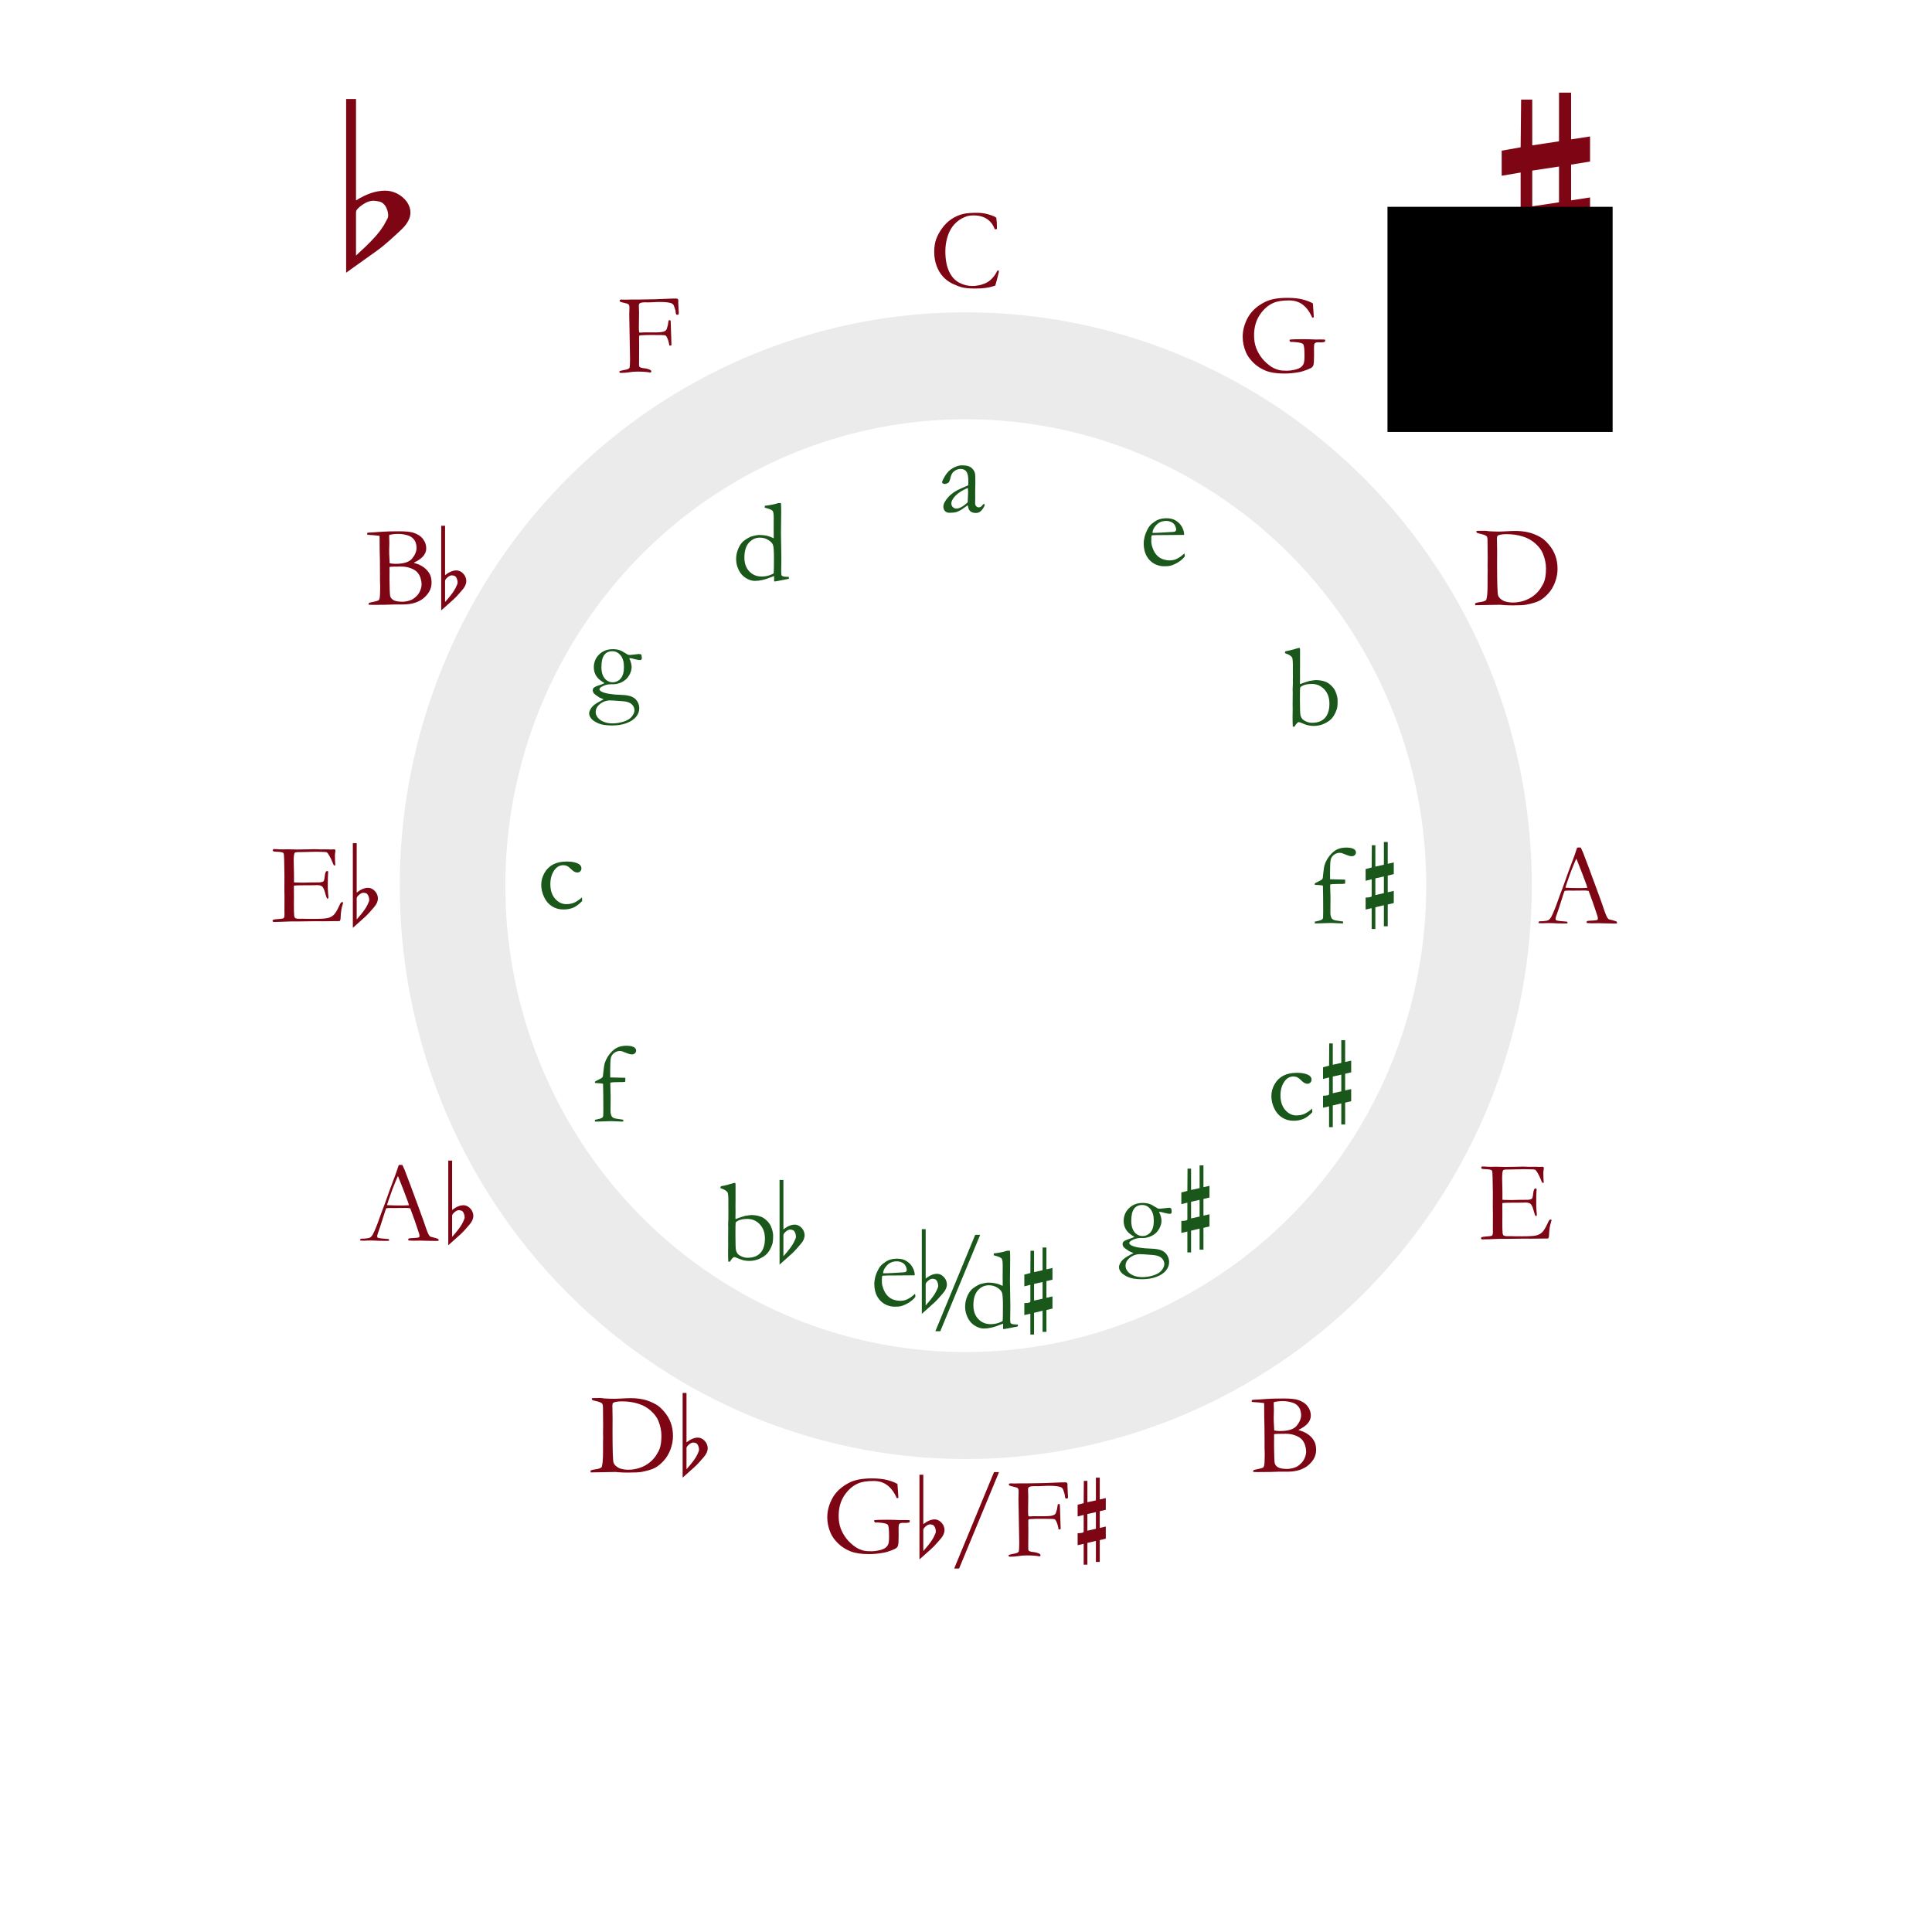 <?xml version="1.0" encoding="UTF-8" standalone="no"?>
<!-- Created with Inkscape (http://www.inkscape.org/) -->

<svg
   xmlns:dc="http://purl.org/dc/elements/1.1/"
   xmlns:cc="http://creativecommons.org/ns#"
   xmlns:rdf="http://www.w3.org/1999/02/22-rdf-syntax-ns#"
   xmlns:svg="http://www.w3.org/2000/svg"
   xmlns="http://www.w3.org/2000/svg"
   xmlns:sodipodi="http://sodipodi.sourceforge.net/DTD/sodipodi-0.dtd"
   xmlns:inkscape="http://www.inkscape.org/namespaces/inkscape"
   width="600"
   height="600"
   id="svg2"
   sodipodi:version="0.32"
   inkscape:version="0.48.5 r10040"
   version="1.0"
   sodipodi:docname="Circle_of_fifths_deluxe_4.svg"
   inkscape:output_extension="org.inkscape.output.svg.inkscape"
   style="display:inline"
   inkscape:export-filename="/home/stephent/tmp/Circle_of_fifths_deluxe.exp.2.png"
   inkscape:export-xdpi="90"
   inkscape:export-ydpi="90">
  <defs
     id="defs4">
    <filter
       inkscape:collect="always"
       id="filter3996">
      <feGaussianBlur
         inkscape:collect="always"
         stdDeviation="5.325"
         id="feGaussianBlur3998" />
    </filter>
  </defs>
  <sodipodi:namedview
     id="base"
     pagecolor="#ffffff"
     bordercolor="#666666"
     borderopacity="1.0"
     gridtolerance="10000"
     guidetolerance="10"
     objecttolerance="10"
     inkscape:pageopacity="1"
     inkscape:pageshadow="2"
     inkscape:zoom="1.23"
     inkscape:cx="35.862991"
     inkscape:cy="433.15789"
     inkscape:document-units="px"
     inkscape:current-layer="layer1"
     showgrid="false"
     width="600px"
     height="600px"
     inkscape:window-width="1920"
     inkscape:window-height="977"
     inkscape:window-x="0"
     inkscape:window-y="28"
     inkscape:showpageshadow="false"
     borderlayer="true"
     showborder="true"
     inkscape:grid-bbox="false"
     inkscape:guide-bbox="false"
     inkscape:window-maximized="1">
    <inkscape:grid
       type="xygrid"
       id="grid2656"
       visible="true"
       enabled="true" />
  </sodipodi:namedview>
  <g
     inkscape:groupmode="layer"
     id="layer3"
     inkscape:label="circle"
     style="display:inline"
     sodipodi:insensitive="true">
    <path
       sodipodi:type="arc"
       style="opacity:0.08;fill:none;stroke:#000000;stroke-width:32.623;stroke-linecap:butt;stroke-linejoin:miter;stroke-miterlimit:4;stroke-opacity:1;stroke-dasharray:none;stroke-dashoffset:0;marker:none;visibility:visible;display:inline;overflow:visible"
       id="path3130"
       sodipodi:cx="303.04578"
       sodipodi:cy="280.79181"
       sodipodi:rx="158.59395"
       sodipodi:ry="158.59395"
       d="m 303.62,122.199 a 158.594,158.594 0 1 1 -0.003,-10e-6"
       sodipodi:start="4.7160069"
       sodipodi:end="10.999171"
       transform="matrix(1.005,0,0,1.018,-4.671,-10.794)"
       sodipodi:open="true" />
  </g>
  <g
     inkscape:groupmode="layer"
     id="layer1"
     inkscape:label="Major text"
     style="display:inline">
    <path
       style="font-size:36px;font-style:normal;font-variant:normal;font-weight:normal;font-stretch:normal;text-align:start;line-height:100%;text-anchor:start;fill:#7e0513;fill-opacity:1;fill-rule:nonzero;stroke:none;stroke-width:3;marker:none;visibility:visible;display:inline;overflow:visible;font-family:Garamond"
       d="m 309.393,67.615 c 0.141,0.902 0.211,1.828 0.211,2.777 -2e-5,0.188 -0.006,0.439 -0.018,0.756 -0.164,0.035 -0.287,0.053 -0.369,0.053 -0.07,1.8e-5 -0.17,-0.012 -0.299,-0.035 -0.492,-1.371 -1.295,-2.426 -2.408,-3.164 -1.113,-0.738 -2.49,-1.107 -4.131,-1.107 -0.867,2.2e-5 -1.6,0.1 -2.197,0.299 -1.055,0.363 -1.98,0.867 -2.777,1.512 -0.797,0.633 -1.471,1.395 -2.021,2.285 -0.551,0.879 -0.99,1.951 -1.318,3.217 -0.316,1.254 -0.475,2.537 -0.475,3.85 -10e-6,2.508 0.381,4.582 1.143,6.223 0.762,1.629 1.805,2.795 3.129,3.498 1.324,0.691 2.66,1.037 4.008,1.037 l 0.826,-0.018 c 0.937,-0.117 1.576,-0.229 1.916,-0.334 0.855,-0.246 1.559,-0.533 2.109,-0.861 0.562,-0.34 1.107,-0.814 1.635,-1.424 0.539,-0.609 0.996,-1.318 1.371,-2.127 l 0.211,-0.07 c 0.059,5e-6 0.146,0.035 0.264,0.105 -0.012,0.281 -0.024,0.463 -0.035,0.545 -0.492,1.98 -0.85,3.334 -1.072,4.061 -0.188,0.047 -0.422,0.117 -0.703,0.211 -1.371,0.469 -3.205,0.703 -5.502,0.703 -1.852,-10e-7 -3.24,-0.129 -4.166,-0.387 -0.914,-0.246 -1.916,-0.633 -3.006,-1.16 -1.078,-0.539 -2.027,-1.248 -2.848,-2.127 -0.82,-0.879 -1.482,-1.986 -1.986,-3.322 -0.504,-1.348 -0.756,-2.812 -0.756,-4.395 0,-1.5 0.199,-2.807 0.598,-3.92 0.398,-1.125 1.014,-2.262 1.846,-3.41 0.832,-1.148 1.811,-2.103 2.936,-2.865 1.137,-0.762 2.396,-1.301 3.779,-1.617 0.973,-0.211 2.35,-0.316 4.131,-0.316 1.301,2.3e-5 2.525,0.176 3.674,0.527 1.148,0.34 1.916,0.674 2.303,1.002"
       id="text2190"
       inkscape:connector-curvature="0" />
    <path
       style="font-size:36px;font-style:normal;font-variant:normal;font-weight:normal;font-stretch:normal;text-align:start;line-height:100%;text-anchor:start;fill:#7e0513;fill-opacity:1;fill-rule:nonzero;stroke:none;stroke-width:3;marker:none;visibility:visible;display:inline;overflow:visible;font-family:Garamond"
       d="m 407.724,94.23 0.193,2.672 c 0.07,0.809 0.105,1.359 0.105,1.652 l -0.492,0.088 c -0.785,-1.781 -1.764,-3.117 -2.936,-4.008 -1.16,-0.891 -2.584,-1.336 -4.271,-1.336 -2.063,2.2e-5 -3.668,0.252 -4.816,0.756 -1.664,0.715 -3.088,1.957 -4.271,3.727 -1.184,1.77 -1.775,3.902 -1.775,6.398 -10e-6,1.441 0.217,2.736 0.65,3.885 0.434,1.148 1.043,2.221 1.828,3.217 0.797,0.984 1.734,1.84 2.812,2.566 0.703,0.48 1.541,0.844 2.514,1.09 0.551,0.129 1.371,0.193 2.461,0.193 0.703,0 1.482,-0.1 2.338,-0.299 0.855,-0.199 1.5,-0.463 1.934,-0.791 0.434,-0.34 0.727,-0.721 0.879,-1.143 0.164,-0.422 0.246,-1.242 0.246,-2.461 -2e-5,-2.027 -0.135,-3.205 -0.404,-3.533 -0.27,-0.34 -1.119,-0.562 -2.549,-0.668 l -0.703,-0.053 -0.475,0.018 c -0.07,-0.012 -0.164,-0.029 -0.281,-0.053 l -0.264,-0.439 c -2e-5,-0.059 0.041,-0.135 0.123,-0.229 0.609,-0.094 1.934,-0.141 3.973,-0.141 0.457,1e-5 1.201,0.012 2.232,0.035 l 1.811,0.07 1.635,-0.018 c 0.316,10e-6 0.697,0.012 1.143,0.035 0.082,0.012 0.135,0.035 0.158,0.07 0.023,0.023 0.035,0.07 0.035,0.141 -3e-5,0.129 -0.029,0.293 -0.088,0.492 -0.492,0.105 -0.873,0.158 -1.143,0.158 l -1.143,-0.018 c -0.387,1e-5 -0.697,0.135 -0.932,0.404 -0.117,0.129 -0.176,0.568 -0.176,1.318 l 0.018,2.303 c -2e-5,1.582 -0.065,2.59 -0.193,3.023 -0.07,0.258 -0.217,0.492 -0.439,0.703 -0.223,0.199 -0.691,0.439 -1.406,0.721 -1.02,0.41 -1.945,0.686 -2.777,0.826 -1.547,0.27 -3.041,0.404 -4.482,0.404 -2.32,0 -4.225,-0.293 -5.713,-0.879 -1.477,-0.598 -2.754,-1.424 -3.832,-2.479 -1.066,-1.055 -1.828,-2.121 -2.285,-3.199 -0.691,-1.582 -1.037,-3.193 -1.037,-4.834 0,-2.051 0.539,-4.055 1.617,-6.012 1.09,-1.969 2.842,-3.568 5.256,-4.799 1.699,-0.867 4.008,-1.301 6.926,-1.301 2.016,2.3e-5 3.662,0.176 4.939,0.527 1.289,0.352 2.309,0.75 3.059,1.195"
       id="text3347"
       inkscape:connector-curvature="0" />
    <path
       style="font-size:36px;font-style:normal;font-variant:normal;font-weight:normal;font-stretch:normal;text-align:start;line-height:100%;text-anchor:start;fill:#7e0513;fill-opacity:1;fill-rule:nonzero;stroke:none;stroke-width:3;marker:none;visibility:visible;display:inline;overflow:visible;font-family:Garamond"
       d="m 458.135,187.356 c 0.434,-0.188 0.938,-0.311 1.512,-0.369 0.832,-0.094 1.453,-0.293 1.863,-0.598 0.316,-0.645 0.475,-2.285 0.475,-4.922 l 0,-2.777 0.035,-1.67 -0.035,-1.23 0.035,-2.268 -0.053,-5.713 c 0,-0.645 -0.094,-1.066 -0.281,-1.266 -0.27,-0.293 -0.984,-0.562 -2.145,-0.809 -0.48,-0.105 -0.773,-0.199 -0.879,-0.281 -0.105,-0.094 -0.17,-0.264 -0.193,-0.51 0.27,-0.059 0.457,-0.088 0.562,-0.088 l 1.248,0 0.65,-0.018 c 0.434,2e-5 0.914,0.047 1.441,0.141 1.078,0.07 2.186,0.105 3.322,0.105 0.328,3e-5 0.797,-0.018 1.406,-0.053 1.617,-0.094 2.777,-0.141 3.48,-0.141 1.418,3e-5 2.754,0.141 4.008,0.422 1.266,0.281 2.566,0.803 3.902,1.564 0.832,0.48 1.682,1.242 2.549,2.285 0.879,1.031 1.541,2.162 1.986,3.393 0.457,1.219 0.686,2.596 0.686,4.131 -2e-5,1.371 -0.252,2.73 -0.756,4.078 -0.492,1.348 -1.184,2.52 -2.074,3.516 -0.891,0.984 -1.793,1.729 -2.707,2.232 -0.914,0.492 -2.309,0.92 -4.184,1.283 -0.773,0.141 -2.162,0.211 -4.166,0.211 -1.324,0 -2.402,-0.041 -3.234,-0.123 -0.328,-0.047 -0.68,-0.07 -1.055,-0.07 -0.059,0 -0.123,0.006 -0.193,0.018 l -7.172,0.123 -0.035,-0.141 c -0.023,-0.059 -0.035,-0.123 -0.035,-0.193 l 0.035,-0.264 m 8.947,-0.686 c 0.891,0.305 1.793,0.457 2.707,0.457 1.184,0 2.344,-0.182 3.48,-0.545 1.137,-0.375 2.139,-0.896 3.006,-1.564 0.879,-0.68 1.6,-1.441 2.162,-2.285 0.562,-0.855 0.961,-1.623 1.195,-2.303 0.328,-0.996 0.492,-2.291 0.492,-3.885 -3e-5,-1.523 -0.322,-3.07 -0.967,-4.641 -0.445,-1.09 -1.23,-2.133 -2.355,-3.129 -1.113,-0.996 -2.432,-1.723 -3.955,-2.18 -1.523,-0.469 -3.17,-0.703 -4.939,-0.703 -1.219,2e-5 -2.121,0.135 -2.707,0.404 -0.07,0.07 -0.141,0.152 -0.211,0.246 -0.07,0.293 -0.105,0.563 -0.105,0.809 -10e-6,0.152 0.006,0.334 0.018,0.545 0.035,1.359 0.053,2.449 0.053,3.27 l -0.018,3.99 c -1e-5,5.859 0.105,9.123 0.316,9.791 0.223,0.656 0.832,1.23 1.828,1.723"
       id="text3351"
       inkscape:connector-curvature="0" />
    <path
       style="font-size:36px;font-style:normal;font-variant:normal;font-weight:normal;font-stretch:normal;text-align:start;line-height:100%;text-anchor:start;fill:#7e0513;fill-opacity:1;fill-rule:nonzero;stroke:none;stroke-width:3;marker:none;visibility:visible;display:inline;overflow:visible;font-family:Garamond"
       d="m 477.879,286.241 c 0.164,-0.094 0.311,-0.141 0.439,-0.141 l 0.404,0 c 0.082,0 0.223,-0.006 0.422,-0.018 0.902,-0.082 1.436,-0.164 1.6,-0.246 0.41,-0.223 0.762,-0.609 1.055,-1.16 0.609,-1.195 1.295,-2.889 2.057,-5.08 0.363,-1.043 0.592,-1.676 0.686,-1.898 0.293,-0.703 0.574,-1.441 0.844,-2.215 l 1.652,-4.623 c 0.258,-0.727 0.879,-2.391 1.863,-4.992 0.246,-0.656 0.545,-1.535 0.896,-2.637 l 0.51,-0.035 0.615,0.018 c 0.504,0.996 0.949,2.068 1.336,3.217 0.211,0.609 0.557,1.518 1.037,2.725 l 2.672,7.225 1.424,3.92 c 0.75,2.227 1.242,3.598 1.477,4.113 0.234,0.504 0.451,0.838 0.65,1.002 0.059,0.047 0.275,0.117 0.65,0.211 0.387,0.094 0.656,0.164 0.809,0.211 0.539,0.152 0.914,0.281 1.125,0.387 0.047,0.129 0.07,0.229 0.07,0.299 -3e-5,0.059 -0.018,0.146 -0.053,0.264 -0.375,0.012 -0.639,0.018 -0.791,0.018 -0.598,0 -1.652,-0.018 -3.164,-0.053 l -1.758,-0.053 -2.127,0.035 c -0.141,0 -0.287,-0.006 -0.439,-0.018 -0.141,-0.023 -0.264,-0.035 -0.369,-0.035 l -0.387,0 c -0.129,-0.012 -0.246,-0.047 -0.352,-0.105 -2e-5,-0.164 0.029,-0.322 0.088,-0.475 0.141,-0.07 0.27,-0.111 0.387,-0.123 l 1.846,-0.123 c 0.48,-0.023 0.844,-0.088 1.09,-0.193 0.07,-0.211 0.105,-0.369 0.105,-0.475 -2e-5,-0.211 -0.152,-0.756 -0.457,-1.635 -0.211,-0.586 -0.398,-1.143 -0.562,-1.67 -0.152,-0.527 -0.773,-2.262 -1.863,-5.203 -0.48,-0.082 -0.902,-0.123 -1.266,-0.123 l -3.762,0.035 -1.107,-0.018 c -0.398,1e-5 -0.838,0.029 -1.318,0.088 -0.152,0.352 -0.252,0.604 -0.299,0.756 l -1.547,4.834 c -0.656,1.84 -0.984,2.854 -0.984,3.041 0,0.105 0.053,0.281 0.158,0.527 0.246,0.07 0.574,0.135 0.984,0.193 l 2.391,0.211 c 0.129,0.105 0.193,0.199 0.193,0.281 -1e-5,0.059 -0.018,0.146 -0.053,0.264 -0.527,0.012 -0.932,0.018 -1.213,0.018 -0.938,0 -2.027,-0.029 -3.27,-0.088 -0.574,-0.023 -0.984,-0.035 -1.23,-0.035 -0.246,0 -0.674,0.012 -1.283,0.035 -0.398,0.023 -0.686,0.035 -0.861,0.035 -0.281,0 -0.645,-0.018 -1.09,-0.053 l 0,-0.105 c 0,-0.082 0.023,-0.193 0.07,-0.334 m 8.385,-10.547 c 1.254,0.07 2.684,0.105 4.289,0.105 0.914,2e-5 1.717,-0.029 2.408,-0.088 -0.117,-0.457 -0.252,-0.885 -0.404,-1.283 -0.762,-2.039 -1.184,-3.164 -1.266,-3.375 l -1.6,-4.061 -0.176,-0.316 c -0.07,0.141 -0.328,0.744 -0.773,1.811 -0.75,1.828 -1.289,3.252 -1.617,4.271 -0.152,0.457 -0.311,0.914 -0.475,1.371 -0.164,0.445 -0.27,0.762 -0.316,0.949 -0.035,0.176 -0.094,0.357 -0.176,0.545 l 0.105,0.07"
       id="text3355"
       inkscape:connector-curvature="0" />
    <path
       style="font-size:36px;font-style:normal;font-variant:normal;font-weight:normal;font-stretch:normal;text-align:start;line-height:100%;text-anchor:start;fill:#7e0513;fill-opacity:1;fill-rule:nonzero;stroke:none;stroke-width:3;marker:none;visibility:visible;display:inline;overflow:visible;font-family:Garamond"
       d="m 459.963,384.37 c 0.117,-0.105 0.217,-0.17 0.299,-0.193 0.199,-0.059 0.539,-0.105 1.02,-0.141 1.137,-0.07 1.84,-0.176 2.109,-0.316 0.164,-0.234 0.246,-0.562 0.246,-0.984 l -0.018,-1.23 0.018,-4.465 -0.035,-2.109 0.018,-4.412 -0.088,-5.01 c -0.012,-1.195 -0.088,-1.869 -0.229,-2.021 -0.211,-0.223 -0.838,-0.352 -1.881,-0.387 -0.445,-0.012 -0.838,-0.047 -1.178,-0.105 -0.152,-0.082 -0.229,-0.187 -0.229,-0.316 0,-0.094 0.029,-0.205 0.088,-0.334 0.105,-0.059 0.199,-0.088 0.281,-0.088 0.164,2e-5 0.363,0.006 0.598,0.018 0.691,0.059 1.406,0.088 2.145,0.088 l 1.301,-0.035 3.094,0.07 c 1.547,3e-5 2.754,-0.018 3.621,-0.053 0.867,-0.035 1.453,-0.053 1.758,-0.053 0.27,2e-5 0.937,0.024 2.004,0.07 l 2.496,-0.018 0.299,0.053 1.459,-0.053 0.176,0.088 c 0.059,0.094 0.1,0.193 0.123,0.299 -2e-5,0.164 -0.029,0.416 -0.088,0.756 -0.047,0.34 -0.07,0.551 -0.07,0.633 -2e-5,1.219 0.041,2.25 0.123,3.094 -0.012,0.07 -0.047,0.117 -0.105,0.141 -0.129,1e-5 -0.246,-0.018 -0.352,-0.053 -0.129,-0.223 -0.305,-0.615 -0.527,-1.178 -0.211,-0.562 -0.533,-1.213 -0.967,-1.951 -0.293,-0.492 -0.521,-0.785 -0.686,-0.879 -0.164,-0.094 -0.504,-0.141 -1.02,-0.141 -0.105,3e-5 -0.639,-0.012 -1.6,-0.035 -0.258,-0.012 -0.51,-0.018 -0.756,-0.018 l -5.01,0.105 -0.439,0 c -0.645,2e-5 -1.031,0.082 -1.16,0.246 -0.199,0.281 -0.299,1.107 -0.299,2.479 -1e-5,0.141 0.029,1.547 0.088,4.219 l 0,2.443 c 0.129,0.035 0.27,0.053 0.422,0.053 l 0.299,0 c 0.199,10e-6 0.492,0.006 0.879,0.018 0.609,0.024 1.02,0.035 1.23,0.035 0.141,10e-6 0.264,-0.006 0.369,-0.018 1.266,-0.047 2.895,-0.07 4.887,-0.07 0.621,-0.105 0.984,-0.229 1.09,-0.369 0.176,-0.211 0.305,-0.762 0.387,-1.652 0.094,-0.891 0.293,-1.395 0.598,-1.512 0.152,2e-5 0.293,0.029 0.422,0.088 0.023,0.094 0.035,0.182 0.035,0.264 -2e-5,0.082 -0.012,0.217 -0.035,0.404 -0.059,0.434 -0.088,1.793 -0.088,4.078 -2e-5,0.609 0.029,1.289 0.088,2.039 0.07,0.75 0.105,1.154 0.105,1.213 -2e-5,0.105 -0.018,0.246 -0.053,0.422 -0.094,0.047 -0.17,0.07 -0.229,0.07 l -0.123,0 c -0.188,-0.328 -0.369,-0.838 -0.545,-1.529 -0.305,-1.184 -0.627,-1.922 -0.967,-2.215 -0.328,-0.305 -0.867,-0.457 -1.617,-0.457 -0.164,1e-5 -0.463,0.012 -0.896,0.035 -0.434,0.012 -1.078,0.018 -1.934,0.018 l -1.143,0 c -1.629,10e-6 -2.695,0.035 -3.199,0.105 l -0.018,0.58 0.018,3.234 -0.018,2.039 0.018,1.986 c 0.012,1.195 0.088,1.887 0.229,2.074 0.199,0.258 0.633,0.387 1.301,0.387 l 1.072,-0.018 c 0.094,0 0.457,0.012 1.09,0.035 0.645,0.012 1.436,0.018 2.373,0.018 2.262,0 3.768,-0.094 4.518,-0.281 0.75,-0.199 1.365,-0.545 1.846,-1.037 0.492,-0.492 1.107,-1.553 1.846,-3.182 0.223,-0.48 0.445,-0.721 0.668,-0.721 0.105,1e-5 0.223,0.047 0.352,0.141 -0.34,1.16 -0.533,1.922 -0.58,2.285 -0.129,0.82 -0.205,1.658 -0.229,2.514 -3e-5,0.387 -0.094,0.709 -0.281,0.967 l -0.387,0 -4.939,0.053 -2.215,-0.018 -5.273,0.07 -2.145,0 c -0.27,0 -0.521,0.006 -0.756,0.018 -2.109,0.094 -3.662,0.141 -4.658,0.141 -0.176,0 -0.299,-0.029 -0.369,-0.088 -0.059,-0.059 -0.088,-0.146 -0.088,-0.264 l 0.018,-0.176"
       id="text3359"
       inkscape:connector-curvature="0" />
    <path
       style="font-size:36px;font-style:normal;font-variant:normal;font-weight:normal;font-stretch:normal;text-align:start;line-height:100%;text-anchor:start;fill:#7e0513;fill-opacity:1;fill-rule:nonzero;stroke:none;stroke-width:3;marker:none;visibility:visible;display:inline;overflow:visible;font-family:Garamond"
       d="m 388.748,435.353 0,-0.545 c 0.199,-0.047 0.357,-0.076 0.475,-0.088 l 1.652,-0.088 c 1.371,-0.117 2.906,-0.211 4.605,-0.281 0.68,-0.023 1.752,-0.035 3.217,-0.035 1.992,2e-5 3.451,0.147 4.377,0.439 1.348,0.434 2.35,1.09 3.006,1.969 0.668,0.867 1.002,1.834 1.002,2.9 -2e-5,1.734 -1.236,3.193 -3.709,4.377 l -0.088,0.141 c 1.266,0.34 2.303,0.814 3.111,1.424 0.809,0.609 1.43,1.354 1.863,2.232 0.316,0.645 0.475,1.488 0.475,2.531 -2e-5,1.746 -0.797,3.305 -2.391,4.676 -1.582,1.359 -3.768,2.039 -6.557,2.039 l -2.619,0 -2.654,0.088 c -2.344,0.023 -3.715,0.035 -4.113,0.035 -0.41,0 -0.814,-0.018 -1.213,-0.053 l 0,-0.193 c 0,-0.141 0.029,-0.24 0.088,-0.299 0.07,-0.07 0.205,-0.129 0.404,-0.176 1.465,-0.305 2.291,-0.51 2.479,-0.615 0.199,-0.117 0.334,-0.299 0.404,-0.545 0.141,-0.469 0.211,-1.676 0.211,-3.621 0,-0.176 -0.006,-0.398 -0.018,-0.668 -0.024,-0.785 -0.035,-1.236 -0.035,-1.354 l 0,-1.828 c 0,-3.094 -0.035,-5.795 -0.105,-8.104 l -0.018,-3.533 -0.018,-0.439 c -0.996,-0.141 -1.875,-0.228 -2.637,-0.264 -0.492,-0.012 -0.891,-0.053 -1.195,-0.123 m 6.979,8.895 c 0.586,0.117 1.201,0.176 1.846,0.176 2.531,2e-5 4.248,-0.557 5.15,-1.67 0.902,-1.113 1.353,-2.221 1.354,-3.322 -2e-5,-0.492 -0.082,-0.99 -0.246,-1.494 -0.152,-0.516 -0.434,-0.978 -0.844,-1.389 -0.398,-0.41 -0.896,-0.715 -1.494,-0.914 -1.02,-0.34 -2.063,-0.51 -3.129,-0.51 -0.996,3e-5 -1.922,0.111 -2.777,0.334 -0.012,0.246 -0.018,0.428 -0.018,0.545 -1e-5,0.117 0.012,0.451 0.035,1.002 0.012,0.352 0.018,0.703 0.018,1.055 l -0.053,2.127 0.018,1.266 0.123,2.479 0.018,0.316 m 4.131,11.953 c 1.16,-0.082 2.133,-0.328 2.918,-0.738 0.363,-0.188 0.791,-0.521 1.283,-1.002 0.504,-0.492 0.891,-1.078 1.16,-1.758 0.281,-0.68 0.422,-1.336 0.422,-1.969 -2e-5,-0.48 -0.1,-1.072 -0.299,-1.775 -0.188,-0.703 -0.516,-1.318 -0.984,-1.846 -0.457,-0.539 -1.143,-0.979 -2.057,-1.318 -0.914,-0.352 -1.922,-0.527 -3.023,-0.527 -2.133,1e-5 -3.328,0.041 -3.586,0.123 -0.012,0.27 -0.018,0.469 -0.018,0.598 l 0.018,0.65 -0.018,1.318 0,1.494 c 0.035,2.754 0.1,4.383 0.193,4.887 0.094,0.504 0.41,0.938 0.949,1.301 0.551,0.363 1.564,0.551 3.041,0.562"
       id="text3363"
       inkscape:connector-curvature="0" />
    <path
       style="font-size:36px;font-style:normal;font-variant:normal;font-weight:normal;font-stretch:normal;text-align:start;line-height:100%;text-anchor:start;fill:#7e0513;fill-opacity:1;fill-rule:nonzero;stroke:none;stroke-width:3;marker:none;visibility:visible;display:inline;overflow:visible;font-family:Garamond"
       d="m 192.376,115.72 0.018,-0.439 c 0.258,-0.129 0.686,-0.24 1.283,-0.334 0.609,-0.105 1.025,-0.205 1.248,-0.299 0.234,-0.105 0.428,-0.24 0.58,-0.404 0.105,-0.516 0.158,-1.447 0.158,-2.795 l -0.246,-13.676 0.053,-2.268 c 0,-0.469 -0.088,-0.791 -0.264,-0.967 -0.164,-0.176 -0.604,-0.334 -1.318,-0.475 -0.715,-0.152 -1.137,-0.275 -1.266,-0.369 -0.129,-0.094 -0.193,-0.193 -0.193,-0.299 0,-0.059 0.018,-0.135 0.053,-0.229 0.152,-0.094 0.311,-0.141 0.475,-0.141 0.176,2.2e-5 0.533,0.012 1.072,0.035 l 0.492,0 c 0.164,2.3e-5 0.627,-0.012 1.389,-0.035 l 2.443,0 5.045,-0.088 5.344,-0.211 0.475,0 0.756,-0.018 c 0.211,2.2e-5 0.398,0.059 0.562,0.176 0.07,0.188 0.111,0.322 0.123,0.404 l -0.018,0.703 0.158,3.146 c -2e-5,0.129 -0.012,0.293 -0.035,0.492 -0.188,0.082 -0.357,0.123 -0.51,0.123 -0.105,1.7e-5 -0.188,-0.035 -0.246,-0.105 -0.094,-0.129 -0.152,-0.375 -0.176,-0.738 -0.047,-0.504 -0.229,-1.154 -0.545,-1.951 -0.152,-0.375 -0.404,-0.633 -0.756,-0.773 -0.703,-0.27 -1.887,-0.404 -3.551,-0.404 -0.785,2.2e-5 -1.518,0.023 -2.197,0.07 -0.68,0.035 -1.096,0.053 -1.248,0.053 l -1.371,-0.018 c -0.563,2.2e-5 -1.025,0.082 -1.389,0.246 -0.246,0.105 -0.369,0.357 -0.369,0.756 l 0,0.264 c 0.035,0.598 0.053,1.26 0.053,1.986 l -0.053,4.781 c -1e-5,0.469 0.035,0.914 0.105,1.336 l 0.51,0.035 0.984,-0.053 3.357,0 c 1.348,1e-5 2.285,-0.094 2.812,-0.281 0.352,-0.129 0.615,-0.322 0.791,-0.58 0.059,-0.082 0.205,-0.545 0.439,-1.389 l 0.229,-1.459 c 0.141,-0.07 0.246,-0.105 0.316,-0.105 0.059,1.6e-5 0.152,0.029 0.281,0.088 0.047,0.27 0.076,0.68 0.088,1.23 l 0.211,6.469 c -0.199,0.082 -0.352,0.123 -0.457,0.123 l -0.193,-0.035 c -0.188,-1.172 -0.48,-2.092 -0.879,-2.76 -0.141,-0.234 -0.299,-0.369 -0.475,-0.404 -0.305,-0.07 -1.699,-0.105 -4.184,-0.105 -0.773,1e-5 -1.307,0.006 -1.6,0.018 -0.703,0.035 -1.125,0.053 -1.266,0.053 l -0.176,0 c -0.352,1e-5 -0.604,0.047 -0.756,0.141 -0.047,0.141 -0.07,0.24 -0.07,0.299 l 0,1.213 c -10e-6,0.141 0.006,0.727 0.018,1.758 l -0.035,5.818 c 0,0.164 0.047,0.369 0.141,0.615 0.246,0.199 0.691,0.334 1.336,0.404 0.656,0.059 1.271,0.211 1.846,0.457 0.328,0.152 0.492,0.322 0.492,0.51 -1e-5,0.082 -0.023,0.158 -0.07,0.229 -0.047,0.07 -0.129,0.123 -0.246,0.158 -0.961,-0.199 -2.291,-0.299 -3.99,-0.299 -0.902,0 -1.857,0.082 -2.865,0.246 -0.691,0.105 -1.482,0.158 -2.373,0.158 l -0.352,-0.088"
       id="text3387"
       inkscape:connector-curvature="0" />
    <path
       style="font-size:36px;font-style:normal;font-variant:normal;font-weight:normal;font-stretch:normal;text-align:start;line-height:100%;text-anchor:start;fill:#7e0513;fill-opacity:1;fill-rule:nonzero;stroke:none;stroke-width:3;marker:none;visibility:visible;display:inline;overflow:visible;font-family:Garamond"
       d="m 183.426,456.675 c 0.434,-0.188 0.938,-0.311 1.512,-0.369 0.832,-0.094 1.453,-0.293 1.863,-0.598 0.316,-0.645 0.475,-2.285 0.475,-4.922 l 0,-2.777 0.035,-1.67 -0.035,-1.23 0.035,-2.268 -0.053,-5.713 c -1e-5,-0.645 -0.094,-1.066 -0.281,-1.266 -0.27,-0.293 -0.984,-0.562 -2.145,-0.809 -0.48,-0.105 -0.773,-0.199 -0.879,-0.281 -0.105,-0.094 -0.17,-0.264 -0.193,-0.51 0.27,-0.059 0.457,-0.088 0.562,-0.088 l 1.248,0 0.65,-0.018 c 0.434,2e-5 0.914,0.047 1.441,0.141 1.078,0.07 2.186,0.105 3.322,0.105 0.328,2e-5 0.797,-0.018 1.406,-0.053 1.617,-0.094 2.777,-0.141 3.48,-0.141 1.418,3e-5 2.754,0.141 4.008,0.422 1.266,0.281 2.566,0.803 3.902,1.564 0.832,0.48 1.682,1.242 2.549,2.285 0.879,1.031 1.541,2.162 1.986,3.393 0.457,1.219 0.686,2.596 0.686,4.131 -3e-5,1.371 -0.252,2.73 -0.756,4.078 -0.492,1.348 -1.184,2.52 -2.074,3.516 -0.891,0.984 -1.793,1.729 -2.707,2.232 -0.914,0.492 -2.309,0.92 -4.184,1.283 -0.773,0.141 -2.162,0.211 -4.166,0.211 -1.324,0 -2.402,-0.041 -3.234,-0.123 -0.328,-0.047 -0.68,-0.07 -1.055,-0.07 -0.059,0 -0.123,0.006 -0.193,0.018 l -7.172,0.123 -0.035,-0.141 c -0.023,-0.059 -0.035,-0.123 -0.035,-0.193 l 0.035,-0.264 m 8.947,-0.686 c 0.891,0.305 1.793,0.457 2.707,0.457 1.184,0 2.344,-0.182 3.48,-0.545 1.137,-0.375 2.139,-0.896 3.006,-1.564 0.879,-0.68 1.6,-1.441 2.162,-2.285 0.562,-0.855 0.961,-1.623 1.195,-2.303 0.328,-0.996 0.492,-2.291 0.492,-3.885 -2e-5,-1.523 -0.322,-3.07 -0.967,-4.641 -0.445,-1.09 -1.23,-2.133 -2.355,-3.129 -1.113,-0.996 -2.432,-1.723 -3.955,-2.18 -1.523,-0.469 -3.17,-0.703 -4.939,-0.703 -1.219,2e-5 -2.121,0.135 -2.707,0.404 -0.07,0.07 -0.141,0.152 -0.211,0.246 -0.07,0.293 -0.105,0.563 -0.105,0.809 -1e-5,0.152 0.006,0.334 0.018,0.545 0.035,1.359 0.053,2.449 0.053,3.27 l -0.018,3.99 c -1e-5,5.859 0.105,9.123 0.316,9.791 0.223,0.656 0.832,1.23 1.828,1.723"
       id="text3371"
       inkscape:connector-curvature="0" />
    <path
       style="font-size:48px;font-style:normal;font-variant:normal;font-weight:normal;font-stretch:normal;text-align:start;line-height:100%;text-anchor:start;fill:#7e0513;fill-opacity:1;fill-rule:nonzero;stroke:none;stroke-width:3;marker:none;visibility:visible;display:inline;overflow:visible;font-family:NWCV15"
       d="m 213.197,449.726 0,6.562 1.148,-1.336 c 0.453,-0.547 0.875,-1.094 1.266,-1.641 0.188,-0.281 0.359,-0.547 0.516,-0.797 0.125,-0.234 0.273,-0.508 0.445,-0.82 0.125,-0.266 0.25,-0.555 0.375,-0.867 0.094,-0.188 0.141,-0.383 0.141,-0.586 -1e-5,-0.312 -0.047,-0.625 -0.141,-0.938 -0.094,-0.328 -0.211,-0.578 -0.352,-0.75 -0.125,-0.187 -0.297,-0.328 -0.516,-0.422 -0.219,-0.062 -0.461,-0.109 -0.727,-0.141 -0.469,10e-6 -0.945,0.219 -1.43,0.656 -0.484,0.422 -0.727,0.781 -0.727,1.078 m -1.195,9.164 0,-26.297 1.195,0 0,15.352 c 1.25,-0.984 2.422,-1.477 3.516,-1.477 0.5,1e-5 0.977,0.141 1.43,0.422 0.484,0.312 0.883,0.727 1.195,1.242 0.297,0.547 0.445,1.094 0.445,1.641 -1e-5,0.875 -0.383,1.758 -1.148,2.648 -0.406,0.484 -0.883,1.031 -1.43,1.641 -0.547,0.609 -1.031,1.102 -1.453,1.477 l -3.75,3.352"
       id="text3477"
       inkscape:connector-curvature="0" />
    <path
       style="font-size:36px;font-style:normal;font-variant:normal;font-weight:normal;font-stretch:normal;text-align:start;line-height:100%;text-anchor:start;fill:#7e0513;fill-opacity:1;fill-rule:nonzero;stroke:none;stroke-width:3;marker:none;visibility:visible;display:inline;overflow:visible;font-family:Garamond"
       d="m 111.921,384.819 c 0.164,-0.094 0.311,-0.141 0.439,-0.141 l 0.404,0 c 0.082,0 0.223,-0.006 0.422,-0.018 0.902,-0.082 1.436,-0.164 1.6,-0.246 0.41,-0.223 0.762,-0.609 1.055,-1.16 0.609,-1.195 1.295,-2.889 2.057,-5.08 0.363,-1.043 0.592,-1.676 0.686,-1.898 0.293,-0.703 0.574,-1.441 0.844,-2.215 l 1.652,-4.623 c 0.258,-0.727 0.879,-2.391 1.863,-4.992 0.246,-0.656 0.545,-1.535 0.896,-2.637 l 0.51,-0.035 0.615,0.018 c 0.504,0.996 0.949,2.068 1.336,3.217 0.211,0.609 0.557,1.518 1.037,2.725 l 2.672,7.225 1.424,3.92 c 0.75,2.227 1.242,3.598 1.477,4.113 0.234,0.504 0.451,0.838 0.65,1.002 0.059,0.047 0.275,0.117 0.65,0.211 0.387,0.094 0.656,0.164 0.809,0.211 0.539,0.152 0.914,0.281 1.125,0.387 0.047,0.129 0.07,0.229 0.07,0.299 -2e-5,0.059 -0.018,0.146 -0.053,0.264 -0.375,0.012 -0.639,0.018 -0.791,0.018 -0.598,0 -1.652,-0.018 -3.164,-0.053 l -1.758,-0.053 -2.127,0.035 c -0.141,0 -0.287,-0.006 -0.439,-0.018 -0.141,-0.023 -0.264,-0.035 -0.369,-0.035 l -0.387,0 c -0.129,-0.012 -0.246,-0.047 -0.352,-0.105 -2e-5,-0.164 0.029,-0.322 0.088,-0.475 0.141,-0.07 0.27,-0.111 0.387,-0.123 l 1.846,-0.123 c 0.48,-0.023 0.844,-0.088 1.09,-0.193 0.07,-0.211 0.105,-0.369 0.105,-0.475 -1e-5,-0.211 -0.152,-0.756 -0.457,-1.635 -0.211,-0.586 -0.398,-1.143 -0.562,-1.67 -0.152,-0.527 -0.773,-2.262 -1.863,-5.203 -0.48,-0.082 -0.902,-0.123 -1.266,-0.123 l -3.762,0.035 -1.107,-0.018 c -0.398,1e-5 -0.838,0.029 -1.318,0.088 -0.152,0.352 -0.252,0.604 -0.299,0.756 l -1.547,4.834 c -0.656,1.84 -0.984,2.854 -0.984,3.041 -1e-5,0.105 0.053,0.281 0.158,0.527 0.246,0.07 0.574,0.135 0.984,0.193 l 2.391,0.211 c 0.129,0.105 0.193,0.199 0.193,0.281 -10e-6,0.059 -0.018,0.146 -0.053,0.264 -0.527,0.012 -0.932,0.018 -1.213,0.018 -0.938,0 -2.027,-0.029 -3.27,-0.088 -0.574,-0.023 -0.984,-0.035 -1.23,-0.035 -0.246,0 -0.674,0.012 -1.283,0.035 -0.398,0.023 -0.686,0.035 -0.861,0.035 -0.281,0 -0.645,-0.018 -1.09,-0.053 l 0,-0.105 c 0,-0.082 0.023,-0.193 0.07,-0.334 m 8.385,-10.547 c 1.254,0.07 2.684,0.105 4.289,0.105 0.914,10e-6 1.717,-0.029 2.408,-0.088 -0.117,-0.457 -0.252,-0.885 -0.404,-1.283 -0.762,-2.039 -1.184,-3.164 -1.266,-3.375 l -1.6,-4.061 -0.176,-0.316 c -0.07,0.141 -0.328,0.744 -0.773,1.811 -0.75,1.828 -1.289,3.252 -1.617,4.271 -0.152,0.457 -0.311,0.914 -0.475,1.371 -0.164,0.445 -0.27,0.762 -0.316,0.949 -0.035,0.176 -0.094,0.357 -0.176,0.545 l 0.105,0.07"
       id="text3375"
       inkscape:connector-curvature="0" />
    <path
       style="font-size:48px;font-style:normal;font-variant:normal;font-weight:normal;font-stretch:normal;text-align:start;line-height:100%;text-anchor:start;fill:#7e0513;fill-opacity:1;fill-rule:nonzero;stroke:none;stroke-width:3;marker:none;visibility:visible;display:inline;overflow:visible;font-family:NWCV15"
       d="m 140.409,377.562 0,6.562 1.148,-1.336 c 0.453,-0.547 0.875,-1.094 1.266,-1.641 0.188,-0.281 0.359,-0.547 0.516,-0.797 0.125,-0.234 0.273,-0.508 0.445,-0.82 0.125,-0.266 0.25,-0.555 0.375,-0.867 0.094,-0.188 0.141,-0.383 0.141,-0.586 0,-0.312 -0.047,-0.625 -0.141,-0.938 -0.094,-0.328 -0.211,-0.578 -0.352,-0.75 -0.125,-0.187 -0.297,-0.328 -0.516,-0.422 -0.219,-0.062 -0.461,-0.109 -0.727,-0.141 -0.469,10e-6 -0.945,0.219 -1.43,0.656 -0.484,0.422 -0.727,0.781 -0.727,1.078 m -1.195,9.164 0,-26.297 1.195,0 0,15.352 c 1.25,-0.984 2.422,-1.477 3.516,-1.477 0.5,10e-6 0.977,0.141 1.43,0.422 0.484,0.312 0.883,0.727 1.195,1.242 0.297,0.547 0.445,1.094 0.445,1.641 0,0.875 -0.383,1.758 -1.148,2.648 -0.406,0.484 -0.883,1.031 -1.43,1.641 -0.547,0.609 -1.031,1.102 -1.453,1.477 l -3.75,3.352"
       id="text3481"
       inkscape:connector-curvature="0" />
    <path
       style="font-size:36px;font-style:normal;font-variant:normal;font-weight:normal;font-stretch:normal;text-align:start;line-height:100%;text-anchor:start;fill:#7e0513;fill-opacity:1;fill-rule:nonzero;stroke:none;stroke-width:3;marker:none;visibility:visible;display:inline;overflow:visible;font-family:Garamond"
       d="m 84.677,285.793 c 0.117,-0.105 0.217,-0.17 0.299,-0.193 0.199,-0.059 0.539,-0.105 1.02,-0.141 1.137,-0.07 1.84,-0.176 2.109,-0.316 0.164,-0.234 0.246,-0.562 0.246,-0.984 l -0.018,-1.23 0.018,-4.465 -0.035,-2.109 0.018,-4.412 -0.088,-5.01 c -0.012,-1.195 -0.088,-1.869 -0.229,-2.021 -0.211,-0.223 -0.838,-0.352 -1.881,-0.387 -0.445,-0.012 -0.838,-0.047 -1.178,-0.105 -0.152,-0.082 -0.229,-0.187 -0.229,-0.316 -10e-7,-0.094 0.029,-0.205 0.088,-0.334 0.105,-0.059 0.199,-0.088 0.281,-0.088 0.164,2e-5 0.363,0.006 0.598,0.018 0.691,0.059 1.406,0.088 2.145,0.088 l 1.301,-0.035 3.094,0.07 c 1.547,2e-5 2.754,-0.018 3.621,-0.053 0.867,-0.035 1.453,-0.053 1.758,-0.053 0.27,3e-5 0.937,0.024 2.004,0.07 l 2.496,-0.018 0.299,0.053 1.459,-0.053 0.176,0.088 c 0.059,0.094 0.1,0.193 0.123,0.299 -2e-5,0.164 -0.029,0.416 -0.088,0.756 -0.047,0.34 -0.07,0.551 -0.07,0.633 -2e-5,1.219 0.041,2.25 0.123,3.094 -0.012,0.07 -0.047,0.117 -0.105,0.141 -0.129,2e-5 -0.246,-0.018 -0.352,-0.053 -0.129,-0.223 -0.305,-0.615 -0.527,-1.178 -0.211,-0.562 -0.533,-1.213 -0.967,-1.951 -0.293,-0.492 -0.521,-0.785 -0.686,-0.879 -0.164,-0.094 -0.504,-0.141 -1.02,-0.141 -0.105,2e-5 -0.639,-0.012 -1.6,-0.035 -0.258,-0.012 -0.51,-0.018 -0.756,-0.018 l -5.01,0.105 -0.439,0 c -0.645,2e-5 -1.031,0.082 -1.16,0.246 -0.199,0.281 -0.299,1.107 -0.299,2.479 -8e-6,0.141 0.029,1.547 0.088,4.219 l 0,2.443 c 0.129,0.035 0.27,0.053 0.422,0.053 l 0.299,0 c 0.199,10e-6 0.492,0.006 0.879,0.018 0.609,0.024 1.02,0.035 1.23,0.035 0.141,2e-5 0.264,-0.006 0.369,-0.018 1.266,-0.047 2.895,-0.07 4.887,-0.07 0.621,-0.105 0.984,-0.229 1.09,-0.369 0.176,-0.211 0.305,-0.762 0.387,-1.652 0.094,-0.891 0.293,-1.395 0.598,-1.512 0.152,2e-5 0.293,0.029 0.422,0.088 0.023,0.094 0.035,0.182 0.035,0.264 -2e-5,0.082 -0.012,0.217 -0.035,0.404 -0.059,0.434 -0.088,1.793 -0.088,4.078 -2e-5,0.609 0.029,1.289 0.088,2.039 0.07,0.75 0.105,1.154 0.105,1.213 -2e-5,0.105 -0.018,0.246 -0.053,0.422 -0.094,0.047 -0.17,0.07 -0.229,0.07 l -0.123,0 c -0.188,-0.328 -0.369,-0.838 -0.545,-1.529 -0.305,-1.184 -0.627,-1.922 -0.967,-2.215 -0.328,-0.305 -0.867,-0.457 -1.617,-0.457 -0.164,1e-5 -0.463,0.012 -0.896,0.035 -0.434,0.012 -1.078,0.018 -1.934,0.018 l -1.143,0 c -1.629,1e-5 -2.695,0.035 -3.199,0.105 l -0.018,0.58 0.018,3.234 -0.018,2.039 0.018,1.986 c 0.012,1.195 0.088,1.887 0.229,2.074 0.199,0.258 0.633,0.387 1.301,0.387 l 1.072,-0.018 c 0.094,0 0.457,0.012 1.09,0.035 0.645,0.012 1.436,0.018 2.373,0.018 2.262,0 3.768,-0.094 4.518,-0.281 0.75,-0.199 1.365,-0.545 1.846,-1.037 0.492,-0.492 1.107,-1.553 1.846,-3.182 0.223,-0.48 0.445,-0.721 0.668,-0.721 0.105,1e-5 0.223,0.047 0.352,0.141 -0.34,1.16 -0.533,1.922 -0.58,2.285 -0.129,0.82 -0.205,1.658 -0.229,2.514 -2e-5,0.387 -0.094,0.709 -0.281,0.967 l -0.387,0 -4.939,0.053 -2.215,-0.018 -5.273,0.07 -2.145,0 c -0.27,0 -0.521,0.006 -0.756,0.018 -2.109,0.094 -3.662,0.141 -4.658,0.141 -0.176,0 -0.299,-0.029 -0.369,-0.088 -0.059,-0.059 -0.088,-0.146 -0.088,-0.264 l 0.018,-0.176"
       id="text3379"
       inkscape:connector-curvature="0" />
    <path
       style="font-size:48px;font-style:normal;font-variant:normal;font-weight:normal;font-stretch:normal;text-align:start;line-height:100%;text-anchor:start;fill:#7e0513;fill-opacity:1;fill-rule:nonzero;stroke:none;stroke-width:3;marker:none;visibility:visible;display:inline;overflow:visible;font-family:NWCV15"
       d="m 110.774,278.984 0,6.562 1.148,-1.336 c 0.453,-0.547 0.875,-1.094 1.266,-1.641 0.187,-0.281 0.359,-0.547 0.516,-0.797 0.125,-0.234 0.273,-0.508 0.445,-0.82 0.125,-0.266 0.25,-0.555 0.375,-0.867 0.094,-0.188 0.141,-0.383 0.141,-0.586 0,-0.312 -0.047,-0.625 -0.141,-0.938 -0.094,-0.328 -0.211,-0.578 -0.352,-0.75 -0.125,-0.188 -0.297,-0.328 -0.516,-0.422 -0.219,-0.062 -0.461,-0.109 -0.727,-0.141 -0.469,0 -0.945,0.219 -1.43,0.656 -0.484,0.422 -0.727,0.781 -0.727,1.078 m -1.195,9.164 0,-26.297 1.195,0 0,15.352 c 1.25,-0.984 2.422,-1.477 3.516,-1.477 0.5,10e-6 0.977,0.141 1.43,0.422 0.484,0.312 0.883,0.727 1.195,1.242 0.297,0.547 0.445,1.094 0.445,1.641 0,0.875 -0.383,1.758 -1.148,2.648 -0.406,0.484 -0.883,1.031 -1.43,1.641 -0.547,0.609 -1.031,1.102 -1.453,1.477 l -3.75,3.352"
       id="text3485"
       inkscape:connector-curvature="0" />
    <path
       style="font-size:36px;font-style:normal;font-variant:normal;font-weight:normal;font-stretch:normal;text-align:start;line-height:100%;text-anchor:start;fill:#7e0513;fill-opacity:1;fill-rule:nonzero;stroke:none;stroke-width:3;marker:none;visibility:visible;display:inline;overflow:visible;font-family:Garamond"
       d="m 114.039,166.034 0,-0.545 c 0.199,-0.047 0.357,-0.076 0.475,-0.088 l 1.652,-0.088 c 1.371,-0.117 2.906,-0.211 4.605,-0.281 0.68,-0.023 1.752,-0.035 3.217,-0.035 1.992,2e-5 3.451,0.147 4.377,0.439 1.348,0.434 2.35,1.09 3.006,1.969 0.668,0.867 1.002,1.834 1.002,2.9 -1e-5,1.734 -1.236,3.193 -3.709,4.377 l -0.088,0.141 c 1.266,0.34 2.303,0.814 3.111,1.424 0.809,0.609 1.43,1.354 1.863,2.232 0.316,0.645 0.475,1.488 0.475,2.531 -2e-5,1.746 -0.797,3.305 -2.391,4.676 -1.582,1.359 -3.768,2.039 -6.557,2.039 l -2.619,0 -2.654,0.088 c -2.344,0.023 -3.715,0.035 -4.113,0.035 -0.41,0 -0.814,-0.018 -1.213,-0.053 l 0,-0.193 c 0,-0.141 0.029,-0.24 0.088,-0.299 0.07,-0.07 0.205,-0.129 0.404,-0.176 1.465,-0.305 2.291,-0.51 2.479,-0.615 0.199,-0.117 0.334,-0.299 0.404,-0.545 0.141,-0.469 0.211,-1.676 0.211,-3.621 0,-0.176 -0.006,-0.398 -0.018,-0.668 -0.023,-0.785 -0.035,-1.236 -0.035,-1.354 l 0,-1.828 c -1e-5,-3.094 -0.035,-5.795 -0.105,-8.104 l -0.018,-3.533 -0.018,-0.439 c -0.996,-0.141 -1.875,-0.228 -2.637,-0.264 -0.492,-0.012 -0.891,-0.053 -1.195,-0.123 m 6.979,8.895 c 0.586,0.117 1.201,0.176 1.846,0.176 2.531,2e-5 4.248,-0.557 5.15,-1.67 0.902,-1.113 1.353,-2.221 1.354,-3.322 -1e-5,-0.492 -0.082,-0.99 -0.246,-1.494 -0.152,-0.516 -0.434,-0.979 -0.844,-1.389 -0.398,-0.41 -0.896,-0.715 -1.494,-0.914 -1.02,-0.34 -2.063,-0.51 -3.129,-0.51 -0.996,2e-5 -1.922,0.111 -2.777,0.334 -0.012,0.246 -0.018,0.428 -0.018,0.545 0,0.117 0.012,0.451 0.035,1.002 0.012,0.352 0.018,0.703 0.018,1.055 l -0.053,2.127 0.018,1.266 0.123,2.479 0.018,0.316 m 4.131,11.953 c 1.16,-0.082 2.133,-0.328 2.918,-0.738 0.363,-0.188 0.791,-0.521 1.283,-1.002 0.504,-0.492 0.891,-1.078 1.16,-1.758 0.281,-0.68 0.422,-1.336 0.422,-1.969 -2e-5,-0.48 -0.1,-1.072 -0.299,-1.775 -0.188,-0.703 -0.516,-1.318 -0.984,-1.846 -0.457,-0.539 -1.143,-0.979 -2.057,-1.318 -0.914,-0.352 -1.922,-0.527 -3.023,-0.527 -2.133,2e-5 -3.328,0.041 -3.586,0.123 -0.012,0.27 -0.018,0.469 -0.018,0.598 l 0.018,0.65 -0.018,1.318 0,1.494 c 0.035,2.754 0.1,4.383 0.193,4.887 0.094,0.504 0.41,0.938 0.949,1.301 0.551,0.363 1.564,0.551 3.041,0.562"
       id="text3383"
       inkscape:connector-curvature="0" />
    <path
       style="font-size:48px;font-style:normal;font-variant:normal;font-weight:normal;font-stretch:normal;text-align:start;line-height:100%;text-anchor:start;fill:#7e0513;fill-opacity:1;fill-rule:nonzero;stroke:none;stroke-width:3;marker:none;visibility:visible;display:inline;overflow:visible;font-family:NWCV15"
       d="m 138.221,180.407 0,6.562 1.148,-1.336 c 0.453,-0.547 0.875,-1.094 1.266,-1.641 0.188,-0.281 0.359,-0.547 0.516,-0.797 0.125,-0.234 0.273,-0.508 0.445,-0.82 0.125,-0.266 0.25,-0.555 0.375,-0.867 0.094,-0.188 0.141,-0.383 0.141,-0.586 -1e-5,-0.312 -0.047,-0.625 -0.141,-0.938 -0.094,-0.328 -0.211,-0.578 -0.352,-0.75 -0.125,-0.187 -0.297,-0.328 -0.516,-0.422 -0.219,-0.062 -0.461,-0.109 -0.727,-0.141 -0.469,1e-5 -0.945,0.219 -1.43,0.656 -0.484,0.422 -0.727,0.781 -0.727,1.078 m -1.195,9.164 0,-26.297 1.195,0 0,15.352 c 1.25,-0.984 2.422,-1.477 3.516,-1.477 0.5,0 0.977,0.141 1.43,0.422 0.484,0.313 0.883,0.727 1.195,1.242 0.297,0.547 0.445,1.094 0.445,1.641 -1e-5,0.875 -0.383,1.758 -1.148,2.648 -0.406,0.484 -0.883,1.031 -1.43,1.641 -0.547,0.609 -1.031,1.102 -1.453,1.477 l -3.75,3.352"
       id="text3489"
       inkscape:connector-curvature="0" />
    <path
       style="font-size:36px;font-style:normal;font-variant:normal;font-weight:normal;font-stretch:normal;text-align:start;line-height:100%;text-anchor:start;fill:#7e0513;fill-opacity:1;fill-rule:nonzero;stroke:none;stroke-width:3;marker:none;visibility:visible;display:inline;overflow:visible;font-family:Garamond"
       d="m 278.713,460.864 0.193,2.672 c 0.07,0.809 0.105,1.359 0.105,1.652 l -0.492,0.088 c -0.785,-1.781 -1.764,-3.117 -2.936,-4.008 -1.16,-0.891 -2.584,-1.336 -4.271,-1.336 -2.063,2e-5 -3.668,0.252 -4.816,0.756 -1.664,0.715 -3.088,1.957 -4.271,3.727 -1.184,1.77 -1.775,3.902 -1.775,6.398 0,1.441 0.217,2.736 0.65,3.885 0.434,1.148 1.043,2.221 1.828,3.217 0.797,0.984 1.734,1.84 2.812,2.566 0.703,0.48 1.541,0.844 2.514,1.09 0.551,0.129 1.371,0.193 2.461,0.193 0.703,0 1.482,-0.1 2.338,-0.299 0.855,-0.199 1.5,-0.463 1.934,-0.791 0.434,-0.34 0.727,-0.721 0.879,-1.143 0.164,-0.422 0.246,-1.242 0.246,-2.461 -2e-5,-2.027 -0.135,-3.205 -0.404,-3.533 -0.27,-0.34 -1.119,-0.562 -2.549,-0.668 l -0.703,-0.053 -0.475,0.018 c -0.07,-0.012 -0.164,-0.029 -0.281,-0.053 l -0.264,-0.439 c -2e-5,-0.059 0.041,-0.135 0.123,-0.229 0.609,-0.094 1.934,-0.141 3.973,-0.141 0.457,1e-5 1.201,0.012 2.232,0.035 l 1.811,0.07 1.635,-0.018 c 0.316,10e-6 0.697,0.012 1.143,0.035 0.082,0.012 0.135,0.035 0.158,0.07 0.023,0.024 0.035,0.07 0.035,0.141 -3e-5,0.129 -0.029,0.293 -0.088,0.492 -0.492,0.105 -0.873,0.158 -1.143,0.158 l -1.143,-0.018 c -0.387,10e-6 -0.697,0.135 -0.932,0.404 -0.117,0.129 -0.176,0.568 -0.176,1.318 l 0.018,2.303 c -2e-5,1.582 -0.065,2.59 -0.193,3.023 -0.07,0.258 -0.217,0.492 -0.439,0.703 -0.223,0.199 -0.691,0.439 -1.406,0.721 -1.02,0.41 -1.945,0.686 -2.777,0.826 -1.547,0.27 -3.041,0.404 -4.482,0.404 -2.32,0 -4.225,-0.293 -5.713,-0.879 -1.477,-0.598 -2.754,-1.424 -3.832,-2.479 -1.066,-1.055 -1.828,-2.121 -2.285,-3.199 -0.691,-1.582 -1.037,-3.193 -1.037,-4.834 0,-2.051 0.539,-4.055 1.617,-6.012 1.09,-1.969 2.842,-3.568 5.256,-4.799 1.699,-0.867 4.008,-1.301 6.926,-1.301 2.016,2e-5 3.662,0.176 4.939,0.527 1.289,0.352 2.309,0.75 3.059,1.195"
       id="text3367"
       inkscape:connector-curvature="0" />
    <path
       style="font-size:48px;font-style:normal;font-variant:normal;font-weight:normal;font-stretch:normal;text-align:start;line-height:100%;text-anchor:start;fill:#7e0513;fill-opacity:1;fill-rule:nonzero;stroke:none;stroke-width:3;marker:none;visibility:visible;display:inline;overflow:visible;font-family:NWCV15"
       d="m 340.342,474.786 0,-5.18 -2.648,0.586 0,5.18 2.648,-0.586 m 3.07,-0.703 0,3.773 -1.875,0.445 0,6.773 -1.195,0 0,-6.539 -2.648,0.633 0,6.75 -1.148,0 0,-6.469 -1.875,0.422 0,-3.727 c 1.25,-10e-6 1.875,-0.164 1.875,-0.492 l 0,-5.18 -1.875,0.469 0,-3.633 1.875,-0.492 0.047,-6.914 1.102,0 0,6.633 2.648,-0.586 0,-7.055 1.195,0 0,6.773 1.875,-0.422 0,3.633 -1.875,0.445 0,5.18 1.875,-0.422"
       id="text3419"
       inkscape:connector-curvature="0" />
    <path
       style="font-size:48px;font-style:normal;font-variant:normal;font-weight:normal;font-stretch:normal;text-align:start;line-height:100%;text-anchor:start;fill:#7e0513;fill-opacity:1;fill-rule:nonzero;stroke:none;stroke-width:3;marker:none;visibility:visible;display:inline;overflow:visible;font-family:NWCV15"
       d="m 286.74,475.129 0,6.562 1.148,-1.336 c 0.453,-0.547 0.875,-1.094 1.266,-1.641 0.188,-0.281 0.359,-0.547 0.516,-0.797 0.125,-0.234 0.273,-0.508 0.445,-0.82 0.125,-0.266 0.25,-0.555 0.375,-0.867 0.094,-0.188 0.141,-0.383 0.141,-0.586 0,-0.312 -0.047,-0.625 -0.141,-0.938 -0.094,-0.328 -0.211,-0.578 -0.352,-0.75 -0.125,-0.188 -0.297,-0.328 -0.516,-0.422 -0.219,-0.062 -0.461,-0.109 -0.727,-0.141 -0.469,1e-5 -0.945,0.219 -1.43,0.656 -0.484,0.422 -0.727,0.781 -0.727,1.078 m -1.195,9.164 0,-26.297 1.195,0 0,15.352 c 1.25,-0.984 2.422,-1.477 3.516,-1.477 0.5,1e-5 0.977,0.141 1.43,0.422 0.484,0.312 0.883,0.727 1.195,1.242 0.297,0.547 0.445,1.094 0.445,1.641 -1e-5,0.875 -0.383,1.758 -1.148,2.648 -0.406,0.484 -0.883,1.031 -1.43,1.641 -0.547,0.609 -1.031,1.102 -1.453,1.477 l -3.75,3.352"
       id="text3423"
       inkscape:connector-curvature="0" />
    <path
       style="font-size:36px;font-style:normal;font-variant:normal;font-weight:normal;font-stretch:normal;text-align:start;line-height:100%;text-anchor:start;fill:#7e0513;fill-opacity:1;fill-rule:nonzero;stroke:none;stroke-width:3;marker:none;visibility:visible;display:inline;overflow:visible;font-family:Garamond"
       d="m 313.248,483.363 0.018,-0.439 c 0.258,-0.129 0.686,-0.24 1.283,-0.334 0.609,-0.105 1.025,-0.205 1.248,-0.299 0.234,-0.105 0.428,-0.24 0.58,-0.404 0.105,-0.516 0.158,-1.447 0.158,-2.795 l -0.246,-13.676 0.053,-2.268 c 0,-0.469 -0.088,-0.791 -0.264,-0.967 -0.164,-0.176 -0.604,-0.334 -1.318,-0.475 -0.715,-0.152 -1.137,-0.275 -1.266,-0.369 -0.129,-0.094 -0.193,-0.193 -0.193,-0.299 0,-0.059 0.018,-0.135 0.053,-0.229 0.152,-0.094 0.311,-0.141 0.475,-0.141 0.176,2e-5 0.533,0.012 1.072,0.035 l 0.492,0 c 0.164,2e-5 0.627,-0.012 1.389,-0.035 l 2.443,0 5.045,-0.088 5.344,-0.211 0.475,0 0.756,-0.018 c 0.211,3e-5 0.398,0.059 0.562,0.176 0.07,0.188 0.111,0.322 0.123,0.404 l -0.018,0.703 0.158,3.146 c -2e-5,0.129 -0.012,0.293 -0.035,0.492 -0.188,0.082 -0.357,0.123 -0.51,0.123 -0.105,2e-5 -0.188,-0.035 -0.246,-0.105 -0.094,-0.129 -0.152,-0.375 -0.176,-0.738 -0.047,-0.504 -0.229,-1.154 -0.545,-1.951 -0.152,-0.375 -0.404,-0.633 -0.756,-0.773 -0.703,-0.27 -1.887,-0.404 -3.551,-0.404 -0.785,2e-5 -1.518,0.024 -2.197,0.07 -0.68,0.035 -1.096,0.053 -1.248,0.053 l -1.371,-0.018 c -0.563,2e-5 -1.025,0.082 -1.389,0.246 -0.246,0.105 -0.369,0.357 -0.369,0.756 l 0,0.264 c 0.035,0.598 0.053,1.26 0.053,1.986 l -0.053,4.781 c -10e-6,0.469 0.035,0.914 0.105,1.336 l 0.51,0.035 0.984,-0.053 3.357,0 c 1.348,10e-6 2.285,-0.094 2.812,-0.281 0.352,-0.129 0.615,-0.322 0.791,-0.58 0.059,-0.082 0.205,-0.545 0.439,-1.389 l 0.229,-1.459 c 0.141,-0.07 0.246,-0.105 0.316,-0.105 0.059,10e-6 0.152,0.029 0.281,0.088 0.047,0.27 0.076,0.68 0.088,1.23 l 0.211,6.469 c -0.199,0.082 -0.352,0.123 -0.457,0.123 l -0.193,-0.035 c -0.188,-1.172 -0.48,-2.092 -0.879,-2.76 -0.141,-0.234 -0.299,-0.369 -0.475,-0.404 -0.305,-0.07 -1.699,-0.105 -4.184,-0.105 -0.773,10e-6 -1.307,0.006 -1.6,0.018 -0.703,0.035 -1.125,0.053 -1.266,0.053 l -0.176,0 c -0.352,1e-5 -0.604,0.047 -0.756,0.141 -0.047,0.141 -0.07,0.24 -0.07,0.299 l 0,1.213 c -10e-6,0.141 0.006,0.727 0.018,1.758 l -0.035,5.818 c -10e-6,0.164 0.047,0.369 0.141,0.615 0.246,0.199 0.691,0.334 1.336,0.404 0.656,0.059 1.271,0.211 1.846,0.457 0.328,0.152 0.492,0.322 0.492,0.51 -1e-5,0.082 -0.023,0.158 -0.07,0.229 -0.047,0.07 -0.129,0.123 -0.246,0.158 -0.961,-0.199 -2.291,-0.299 -3.99,-0.299 -0.902,0 -1.857,0.082 -2.865,0.246 -0.691,0.105 -1.482,0.158 -2.373,0.158 l -0.352,-0.088"
       id="text3445"
       inkscape:connector-curvature="0" />
    <path
       style="font-size:36px;font-style:normal;font-variant:normal;font-weight:normal;font-stretch:normal;text-align:start;line-height:100%;text-anchor:start;fill:#7e0513;fill-opacity:1;fill-rule:nonzero;stroke:none;stroke-width:3;marker:none;visibility:visible;display:inline;overflow:visible;font-family:Garamond"
       d="m 308.701,457.187 1.547,0 -12.393,29.936 -1.529,0 12.375,-29.936"
       id="text3527"
       inkscape:connector-curvature="0" />
    <path
       style="font-size:48px;font-style:normal;font-variant:normal;font-weight:normal;font-stretch:normal;text-align:start;line-height:100%;text-anchor:start;fill:#7e0513;fill-opacity:1;fill-rule:nonzero;stroke:none;stroke-width:3;marker:none;visibility:visible;display:inline;overflow:visible;font-family:NWCV15"
       d="m 110.56,65.896 0,13.461 2.948,-2.74 c 1.163,-1.122 2.246,-2.243 3.249,-3.365 0.481,-0.577 0.923,-1.122 1.324,-1.635 0.321,-0.481 0.702,-1.042 1.143,-1.683 0.321,-0.545 0.642,-1.138 0.963,-1.779 0.241,-0.385 0.361,-0.785 0.361,-1.202 -2e-5,-0.641 -0.12,-1.282 -0.361,-1.923 -0.241,-0.673 -0.542,-1.186 -0.903,-1.538 -0.321,-0.385 -0.762,-0.673 -1.324,-0.865 -0.562,-0.128 -1.183,-0.224 -1.865,-0.288 -1.203,2e-5 -2.427,0.449 -3.67,1.346 -1.244,0.865 -1.865,1.602 -1.865,2.211 m -3.069,18.797 0,-53.939 3.069,0 0,31.489 c 3.209,-2.019 6.218,-3.029 9.025,-3.029 1.284,0 2.507,0.288 3.67,0.865 1.243,0.641 2.266,1.49 3.069,2.548 0.762,1.122 1.143,2.243 1.143,3.365 -3e-5,1.795 -0.983,3.606 -2.948,5.432 -1.043,0.994 -2.266,2.115 -3.67,3.365 -1.404,1.25 -2.647,2.259 -3.731,3.029 l -9.627,6.875"
       id="text3489-6"
       inkscape:connector-curvature="0" />
    <path
       style="font-size:48px;font-style:normal;font-variant:normal;font-weight:normal;font-stretch:normal;text-align:start;line-height:100%;text-anchor:start;fill:#7e0513;fill-opacity:1;fill-rule:nonzero;stroke:none;stroke-width:3;marker:none;visibility:visible;display:inline;overflow:visible;font-family:NWCV15"
       d="m 484.164,62.822 0,-11.101 -8.313,1.256 0,11.101 8.313,-1.256 m 9.638,-1.507 0,8.087 -5.886,0.954 0,14.517 -3.752,0 0,-14.015 -8.313,1.356 0,14.467 -3.605,0 0,-13.864 -5.886,0.904 0,-7.987 c 3.924,-2.2e-5 5.886,-0.352 5.886,-1.055 l 0,-11.101 -5.886,1.005 0,-7.786 5.886,-1.055 0.147,-14.818 3.458,0 0,14.216 8.313,-1.256 0,-15.12 3.752,0 0,14.517 5.886,-0.904 0,7.786 -5.886,0.954 0,11.101 5.886,-0.904"
       id="text3419-2"
       inkscape:connector-curvature="0" />
  </g>
  <g
     inkscape:groupmode="layer"
     id="layer6"
     inkscape:label="minor text"
     style="display:inline">
    <path
       style="font-size:36px;font-style:normal;font-variant:normal;font-weight:normal;font-stretch:normal;text-align:start;line-height:100%;text-anchor:start;fill:#1a571a;fill-opacity:1;fill-rule:nonzero;stroke:none;stroke-width:3;marker:none;visibility:visible;display:inline;overflow:visible;font-family:Garamond"
       d="m 180.758,278.683 0.018,1.143 c -0.914,0.973 -1.816,1.652 -2.707,2.039 -0.891,0.387 -1.939,0.58 -3.146,0.58 -1.312,0 -2.496,-0.34 -3.551,-1.02 -1.055,-0.691 -1.869,-1.664 -2.443,-2.918 -0.562,-1.254 -0.844,-2.484 -0.844,-3.691 0,-1.324 0.34,-2.572 1.02,-3.744 0.691,-1.184 1.6,-2.062 2.725,-2.637 1.137,-0.586 2.561,-0.879 4.271,-0.879 1.641,2e-5 2.889,0.281 3.744,0.844 0.48,0.328 0.721,0.75 0.721,1.266 -1e-5,0.375 -0.123,0.686 -0.369,0.932 -0.246,0.246 -0.563,0.369 -0.949,0.369 -0.586,10e-6 -1.23,-0.363 -1.934,-1.09 -0.434,-0.445 -0.826,-0.75 -1.178,-0.914 -0.352,-0.176 -0.744,-0.264 -1.178,-0.264 -1.043,2e-5 -1.91,0.428 -2.602,1.283 -0.961,1.219 -1.441,2.748 -1.441,4.588 0,1.898 0.492,3.41 1.477,4.535 0.984,1.125 2.133,1.688 3.445,1.688 0.914,0 1.723,-0.146 2.426,-0.439 0.715,-0.305 1.547,-0.861 2.496,-1.67"
       id="text3335"
       inkscape:connector-curvature="0" />
    <path
       style="font-size:36px;font-style:normal;font-variant:normal;font-weight:normal;font-stretch:normal;text-align:start;line-height:100%;text-anchor:start;fill:#1a571a;fill-opacity:1;fill-rule:nonzero;stroke:none;stroke-width:3;marker:none;visibility:visible;display:inline;overflow:visible;font-family:Garamond"
       d="m 187.479,217.183 c -0.141,-0.07 -0.592,-0.264 -1.354,-0.58 -0.891,-0.574 -1.453,-1.002 -1.688,-1.283 -0.234,-0.281 -0.352,-0.592 -0.352,-0.932 0,-0.305 0.088,-0.551 0.264,-0.738 0.258,-0.27 0.768,-0.527 1.529,-0.773 0.762,-0.246 1.389,-0.486 1.881,-0.721 -0.152,-0.105 -0.393,-0.258 -0.721,-0.457 -1.746,-1.078 -2.619,-2.572 -2.619,-4.482 0,-1.57 0.551,-2.895 1.652,-3.973 1.113,-1.09 2.537,-1.635 4.271,-1.635 0.785,2e-5 1.506,0.111 2.162,0.334 0.375,0.117 0.932,0.41 1.67,0.879 0.469,0.293 0.744,0.457 0.826,0.492 0.187,0.059 0.398,0.088 0.633,0.088 0.199,1e-5 0.68,-0.047 1.441,-0.141 0.773,-0.105 1.23,-0.158 1.371,-0.158 0.27,2e-5 0.492,0.053 0.668,0.158 0.141,0.234 0.211,0.627 0.211,1.178 -2e-5,0.188 -0.053,0.328 -0.158,0.422 -0.094,0.094 -0.234,0.141 -0.422,0.141 -0.328,1e-5 -0.873,-0.1 -1.635,-0.299 -0.75,-0.211 -1.207,-0.316 -1.371,-0.316 -0.059,1e-5 -0.17,0.012 -0.334,0.035 0.504,1.008 0.756,1.928 0.756,2.76 -2e-5,0.832 -0.264,1.693 -0.791,2.584 -0.527,0.891 -1.254,1.57 -2.18,2.039 -0.926,0.469 -1.863,0.703 -2.812,0.703 -0.07,0 -0.27,-0.006 -0.598,-0.018 -1.078,10e-6 -2.068,0.27 -2.971,0.809 -0.434,0.27 -0.65,0.521 -0.65,0.756 0,0.246 0.211,0.486 0.633,0.721 1.113,0.598 3.223,0.943 6.328,1.037 1.348,0.047 2.396,0.24 3.146,0.58 0.75,0.34 1.312,0.838 1.688,1.494 0.387,0.668 0.58,1.354 0.58,2.057 -1e-5,0.949 -0.322,1.828 -0.967,2.637 -0.645,0.809 -1.623,1.465 -2.936,1.969 -1.313,0.504 -2.818,0.756 -4.518,0.756 -1.875,0 -3.322,-0.229 -4.342,-0.686 -1.02,-0.457 -1.746,-0.955 -2.18,-1.494 -0.422,-0.539 -0.633,-1.072 -0.633,-1.6 0,-0.457 0.234,-1.031 0.703,-1.723 0.469,-0.68 1.441,-1.395 2.918,-2.145 0.434,-0.223 0.732,-0.381 0.896,-0.475 m -0.703,-10.037 c -1e-5,1.055 0.158,1.939 0.475,2.654 0.316,0.703 0.75,1.23 1.301,1.582 0.551,0.34 1.107,0.51 1.67,0.51 1.02,0 1.863,-0.387 2.531,-1.16 0.68,-0.785 1.02,-1.975 1.02,-3.568 -1e-5,-1.605 -0.352,-2.824 -1.055,-3.656 -0.703,-0.844 -1.553,-1.266 -2.549,-1.266 -1.113,2e-5 -1.957,0.398 -2.531,1.195 -0.574,0.797 -0.861,2.033 -0.861,3.709 m -0.58,16.277 c 1.066,0.82 2.414,1.23 4.043,1.23 1.16,0 2.314,-0.188 3.463,-0.562 1.16,-0.363 2.004,-0.891 2.531,-1.582 0.539,-0.68 0.809,-1.324 0.809,-1.934 -1e-5,-0.375 -0.094,-0.75 -0.281,-1.125 -0.188,-0.363 -0.445,-0.668 -0.773,-0.914 -0.316,-0.234 -0.738,-0.422 -1.266,-0.562 -0.375,-0.105 -0.908,-0.182 -1.6,-0.229 -1.969,-0.152 -3.176,-0.229 -3.621,-0.229 -1.254,-1e-5 -2.373,0.422 -3.357,1.266 -0.762,0.656 -1.143,1.441 -1.143,2.355 -1e-5,0.844 0.398,1.605 1.195,2.285"
       id="text3561"
       inkscape:connector-curvature="0" />
    <path
       style="font-size:36px;font-style:normal;font-variant:normal;font-weight:normal;font-stretch:normal;text-align:start;line-height:100%;text-anchor:start;fill:#1a571a;fill-opacity:1;fill-rule:nonzero;stroke:none;stroke-width:3;marker:none;visibility:visible;display:inline;overflow:visible;font-family:Garamond"
       d="m 240.271,167.163 0.018,-0.51 -0.018,-2.057 0.018,-3.885 c -2e-5,-1.078 -0.117,-1.764 -0.352,-2.057 -0.234,-0.293 -0.92,-0.592 -2.057,-0.896 -0.082,-0.023 -0.211,-0.059 -0.387,-0.105 l 0,-0.193 c -1e-5,-0.117 0.012,-0.246 0.035,-0.387 1.594,-0.164 2.965,-0.439 4.113,-0.826 l 0.896,-0.018 c 0.047,0.797 0.07,1.688 0.07,2.672 l -0.07,6.768 0.123,7.629 -0.053,4.061 c -2e-5,0.832 0.059,1.301 0.176,1.406 0.234,0.234 0.75,0.357 1.547,0.369 0.164,0 0.387,0.012 0.668,0.035 l 0,0.316 c -1e-5,0.082 -0.006,0.17 -0.018,0.264 -0.363,0.082 -0.738,0.158 -1.125,0.229 l -2.549,0.492 c -0.375,0.07 -0.674,0.105 -0.896,0.105 l 0,-1.688 c -0.199,0.059 -0.51,0.176 -0.932,0.352 -1.828,0.773 -3.51,1.16 -5.045,1.16 -0.926,0 -1.869,-0.299 -2.83,-0.896 -0.961,-0.609 -1.699,-1.453 -2.215,-2.531 -0.516,-1.078 -0.773,-2.18 -0.773,-3.305 0,-1.008 0.17,-1.969 0.51,-2.883 0.34,-0.926 0.785,-1.693 1.336,-2.303 0.352,-0.398 0.85,-0.791 1.494,-1.178 0.645,-0.398 1.178,-0.65 1.6,-0.756 1.043,-0.27 1.74,-0.404 2.092,-0.404 1.582,1e-5 2.883,0.234 3.902,0.703 0.316,0.152 0.557,0.258 0.721,0.316 m 0.018,10.863 c 0.047,-0.785 0.07,-2.402 0.07,-4.852 -1e-5,-2.074 -0.1,-3.381 -0.299,-3.92 -0.188,-0.551 -0.668,-1.066 -1.441,-1.547 -0.773,-0.492 -1.641,-0.738 -2.602,-0.738 -1.348,2e-5 -2.49,0.521 -3.428,1.564 -0.938,1.043 -1.406,2.584 -1.406,4.623 -1e-5,1.793 0.504,3.223 1.512,4.289 1.02,1.066 2.285,1.6 3.797,1.6 0.867,1e-5 1.658,-0.117 2.373,-0.352 0.715,-0.234 1.189,-0.457 1.424,-0.668"
       id="text3573"
       inkscape:connector-curvature="0" />
    <path
       style="font-size:36px;font-style:normal;font-variant:normal;font-weight:normal;font-stretch:normal;text-align:start;line-height:100%;text-anchor:start;fill:#1a571a;fill-opacity:1;fill-rule:nonzero;stroke:none;stroke-width:3;marker:none;visibility:visible;display:inline;overflow:visible;font-family:Garamond"
       d="m 305.699,156.491 c 0.07,0.152 0.105,0.264 0.105,0.334 -2e-5,0.176 -0.141,0.486 -0.422,0.932 -0.363,0.586 -0.768,1.014 -1.213,1.283 -0.281,0.176 -0.668,0.264 -1.16,0.264 -0.844,0 -1.477,-0.258 -1.898,-0.773 -0.258,-0.305 -0.439,-0.85 -0.545,-1.635 l -1.969,1.371 c -0.691,0.398 -1.219,0.65 -1.582,0.756 -0.586,0.152 -1.289,0.229 -2.109,0.229 -0.598,0 -1.072,-0.176 -1.424,-0.527 -0.34,-0.363 -0.51,-0.826 -0.51,-1.389 -10e-6,-0.809 0.492,-1.775 1.477,-2.9 0.996,-1.125 2.344,-2.045 4.043,-2.76 1.195,-0.504 1.928,-0.826 2.197,-0.967 0.023,-0.387 0.035,-0.809 0.035,-1.266 -1e-5,-1.488 -0.211,-2.496 -0.633,-3.023 -0.41,-0.527 -1.002,-0.791 -1.775,-0.791 -0.809,2e-5 -1.564,0.316 -2.268,0.949 -0.434,0.398 -0.762,1.148 -0.984,2.25 -0.07,0.305 -0.205,0.633 -0.404,0.984 -0.504,0.328 -0.908,0.492 -1.213,0.492 -0.258,1e-5 -0.492,-0.076 -0.703,-0.229 -0.117,-0.082 -0.176,-0.176 -0.176,-0.281 0,-0.305 0.322,-0.99 0.967,-2.057 0.656,-1.078 1.477,-1.881 2.461,-2.408 0.996,-0.539 1.863,-0.809 2.602,-0.809 1.008,1e-5 1.758,0.094 2.25,0.281 0.492,0.176 0.926,0.492 1.301,0.949 0.375,0.457 0.604,0.955 0.686,1.494 0.047,0.258 0.07,1.178 0.07,2.76 l -0.053,2.795 0.018,2.039 c -1e-5,0.27 -0.006,0.498 -0.018,0.686 -0.012,0.34 -0.018,0.592 -0.018,0.756 -10e-6,0.387 0.111,0.697 0.334,0.932 0.223,0.234 0.486,0.352 0.791,0.352 0.445,0 0.826,-0.223 1.143,-0.668 l 0.211,-0.281 c 0.059,-0.035 0.187,-0.076 0.387,-0.123 m -5.168,-0.51 c 0.082,-1.488 0.123,-2.537 0.123,-3.146 -1e-5,-0.316 -0.018,-0.744 -0.053,-1.283 -0.785,0.281 -1.617,0.709 -2.496,1.283 -0.879,0.574 -1.576,1.236 -2.092,1.986 -0.375,0.539 -0.562,1.049 -0.562,1.529 0,0.457 0.152,0.838 0.457,1.143 0.316,0.305 0.709,0.457 1.178,0.457 0.363,0 0.803,-0.129 1.318,-0.387 0.68,-0.34 1.389,-0.867 2.127,-1.582"
       id="text3577"
       inkscape:connector-curvature="0" />
    <path
       style="font-size:36px;font-style:normal;font-variant:normal;font-weight:normal;font-stretch:normal;text-align:start;line-height:100%;text-anchor:start;fill:#1a571a;fill-opacity:1;fill-rule:nonzero;stroke:none;stroke-width:3;marker:none;visibility:visible;display:inline;overflow:visible;font-family:Garamond"
       d="m 367.734,166.117 -7.049,0.053 -1.336,0 c -0.539,1e-5 -1.09,0.023 -1.652,0.07 -0.105,0.352 -0.158,0.592 -0.158,0.721 l 0.018,0.176 0,0.176 -0.018,0.861 c 0,0.715 0.223,1.594 0.668,2.637 0.457,1.031 1.102,1.822 1.934,2.373 0.844,0.539 1.893,0.826 3.146,0.861 0.668,-0.035 1.201,-0.117 1.6,-0.246 0.398,-0.129 0.961,-0.428 1.688,-0.896 l 1.266,-1.037 0.105,0.703 c -1e-5,0.082 -0.006,0.17 -0.018,0.264 -0.527,0.668 -1.195,1.254 -2.004,1.758 -0.809,0.504 -1.629,0.873 -2.461,1.107 -0.398,0.105 -1.055,0.158 -1.969,0.158 -0.832,-1e-5 -1.652,-0.17 -2.461,-0.51 -1.195,-0.516 -2.139,-1.342 -2.83,-2.479 -0.68,-1.148 -1.02,-2.537 -1.02,-4.166 0,-0.516 0.094,-1.178 0.281,-1.986 0.199,-0.809 0.551,-1.67 1.055,-2.584 0.34,-0.621 0.756,-1.131 1.248,-1.529 0.703,-0.562 1.318,-0.955 1.846,-1.178 0.762,-0.316 1.646,-0.475 2.654,-0.475 1.09,1e-5 1.98,0.199 2.672,0.598 0.937,0.527 1.635,1.207 2.092,2.039 0.469,0.832 0.703,1.594 0.703,2.285 l 0,0.246 m -9.809,-0.633 0.826,0 c 0.598,1e-5 2.379,-0.094 5.344,-0.281 0.469,-0.023 0.756,-0.07 0.861,-0.141 0.211,-0.223 0.316,-0.422 0.316,-0.598 -10e-6,-0.363 -0.117,-0.773 -0.352,-1.23 -0.234,-0.469 -0.598,-0.826 -1.09,-1.072 -0.48,-0.258 -1.043,-0.387 -1.688,-0.387 -1.359,1e-5 -2.449,0.51 -3.27,1.529 -0.633,0.773 -0.949,1.5 -0.949,2.18"
       id="text3581"
       inkscape:connector-curvature="0" />
    <path
       style="font-size:36px;font-style:normal;font-variant:normal;font-weight:normal;font-stretch:normal;text-align:start;line-height:100%;text-anchor:start;fill:#1a571a;fill-opacity:1;fill-rule:nonzero;stroke:none;stroke-width:3;marker:none;visibility:visible;display:inline;overflow:visible;font-family:Garamond"
       d="m 399.045,202.839 0,-0.088 c 0,-0.117 0.047,-0.281 0.141,-0.492 1.277,-0.223 2.637,-0.562 4.078,-1.02 0.082,-0.012 0.211,-0.018 0.387,-0.018 0.059,0.188 0.088,0.311 0.088,0.369 l 0,5.238 -0.018,1.67 0.018,1.863 -0.035,1.512 c 0,0.059 0.012,0.258 0.035,0.598 l 1.441,-0.545 c 0.152,-0.047 0.656,-0.199 1.512,-0.457 1.09,-0.176 1.723,-0.264 1.898,-0.264 1.172,1e-5 2.227,0.188 3.164,0.562 0.574,0.234 1.143,0.627 1.705,1.178 0.562,0.539 0.979,1.113 1.248,1.723 0.469,1.113 0.703,2.074 0.703,2.883 -10e-6,1.277 -0.082,2.162 -0.246,2.654 -0.398,1.172 -0.885,2.098 -1.459,2.777 -0.574,0.68 -1.377,1.26 -2.408,1.74 -1.031,0.48 -2.127,0.721 -3.287,0.721 -1.066,0 -2.074,-0.199 -3.023,-0.598 -0.949,-0.398 -1.482,-0.598 -1.6,-0.598 -0.363,0 -0.826,0.48 -1.389,1.441 l -0.51,-0.018 c -0.047,-0.785 -0.07,-1.752 -0.07,-2.9 l 0.035,-2.619 -0.018,-1.336 0.035,-3.832 -0.035,-0.738 0.07,-1.811 0,-1.547 0.018,-0.633 c 0,-0.129 -0.006,-0.639 -0.018,-1.529 l 0,-1.055 c 0.035,-2.039 -0.053,-3.217 -0.264,-3.533 -0.34,-0.504 -1.072,-0.937 -2.197,-1.301 m 8.35,21.639 c 1.781,0 3.135,-0.498 4.061,-1.494 0.937,-1.008 1.406,-2.502 1.406,-4.482 -10e-6,-1.816 -0.527,-3.287 -1.582,-4.412 -1.055,-1.125 -2.355,-1.687 -3.902,-1.688 -1.125,1e-5 -2.068,0.182 -2.83,0.545 -0.457,0.223 -0.715,0.428 -0.773,0.615 -0.047,0.188 -0.07,1.441 -0.07,3.762 0,2.754 0.059,4.365 0.176,4.834 0.199,0.727 0.562,1.248 1.09,1.564 0.832,0.504 1.641,0.756 2.426,0.756"
       id="text3585"
       inkscape:connector-curvature="0" />
    <path
       style="font-size:36px;font-style:normal;font-variant:normal;font-weight:normal;font-stretch:normal;text-align:start;line-height:100%;text-anchor:start;fill:#1a571a;fill-opacity:1;fill-rule:nonzero;stroke:none;stroke-width:3;marker:none;visibility:visible;display:inline;overflow:visible;font-family:Garamond"
       d="m 189.518,334.61 c 2.918,0.07 4.471,0.105 4.658,0.105 0.023,0.258 0.035,0.451 0.035,0.58 -1e-5,0.152 -0.018,0.381 -0.053,0.686 -0.293,0.047 -0.592,0.07 -0.896,0.07 l -0.668,0 c -1.453,10e-6 -2.461,0.053 -3.023,0.158 -0.023,0.27 -0.035,0.475 -0.035,0.615 0,0.059 0.006,0.146 0.018,0.264 0.059,1.84 0.088,2.953 0.088,3.34 l -0.035,4.518 c 0,0.668 0.111,1.225 0.334,1.67 0.129,0.258 0.369,0.463 0.721,0.615 0.223,0.105 0.762,0.211 1.617,0.316 0.645,0.094 1.078,0.158 1.301,0.193 -10e-6,0.246 -0.018,0.434 -0.053,0.562 l -0.246,0.018 c -0.563,-0.035 -1.295,-0.064 -2.197,-0.088 l -1.301,-0.053 -4.43,0.141 -0.58,0 -0.018,-0.545 c 0.176,-0.035 0.305,-0.064 0.387,-0.088 1.008,-0.188 1.658,-0.398 1.951,-0.633 0.117,-0.094 0.199,-0.264 0.246,-0.51 0.023,-0.141 0.035,-0.797 0.035,-1.969 0,-3.34 -0.029,-6.006 -0.088,-7.998 -0.305,-0.094 -0.773,-0.152 -1.406,-0.176 -0.234,10e-6 -0.604,-0.023 -1.107,-0.07 l -0.035,-0.193 c 0,-0.141 0.059,-0.258 0.176,-0.352 0.047,-0.047 0.539,-0.293 1.477,-0.738 0.363,-0.164 0.621,-0.369 0.773,-0.615 0.082,-0.129 0.129,-0.398 0.141,-0.809 0.012,-0.187 0.047,-0.51 0.105,-0.967 0.141,-1.207 0.252,-1.951 0.334,-2.232 0.211,-0.785 0.562,-1.564 1.055,-2.338 0.504,-0.785 1.107,-1.471 1.811,-2.057 0.516,-0.422 1.096,-0.738 1.74,-0.949 0.656,-0.211 1.4,-0.316 2.232,-0.316 1.113,3e-5 1.928,0.182 2.443,0.545 0.352,0.246 0.527,0.563 0.527,0.949 -2e-5,0.328 -0.123,0.609 -0.369,0.844 -0.246,0.234 -0.551,0.352 -0.914,0.352 -0.445,2e-5 -0.926,-0.111 -1.441,-0.334 -0.973,-0.387 -1.523,-0.598 -1.652,-0.633 -0.223,-0.059 -0.451,-0.088 -0.686,-0.088 -0.645,2e-5 -1.236,0.205 -1.775,0.615 -0.527,0.41 -0.861,0.914 -1.002,1.512 -0.141,0.598 -0.211,1.939 -0.211,4.025 -1e-5,0.75 0.006,1.436 0.018,2.057"
       id="text3597"
       inkscape:connector-curvature="0" />
    <path
       style="font-size:48px;font-style:normal;font-variant:normal;font-weight:normal;font-stretch:normal;text-align:start;line-height:100%;text-anchor:start;fill:#1a571a;fill-opacity:1;fill-rule:nonzero;stroke:none;stroke-width:3;marker:none;visibility:visible;display:inline;overflow:visible;font-family:NWCV15"
       d="m 243.295,383.582 0,6.562 1.148,-1.336 c 0.453,-0.547 0.875,-1.094 1.266,-1.641 0.188,-0.281 0.359,-0.547 0.516,-0.797 0.125,-0.234 0.273,-0.508 0.445,-0.82 0.125,-0.266 0.25,-0.555 0.375,-0.867 0.094,-0.188 0.141,-0.383 0.141,-0.586 -1e-5,-0.312 -0.047,-0.625 -0.141,-0.938 -0.094,-0.328 -0.211,-0.578 -0.352,-0.75 -0.125,-0.188 -0.297,-0.328 -0.516,-0.422 -0.219,-0.062 -0.461,-0.109 -0.727,-0.141 -0.469,0 -0.945,0.219 -1.43,0.656 -0.484,0.422 -0.727,0.781 -0.727,1.078 m -1.195,9.164 0,-26.297 1.195,0 0,15.352 c 1.25,-0.984 2.422,-1.477 3.516,-1.477 0.5,0 0.977,0.141 1.43,0.422 0.484,0.313 0.883,0.727 1.195,1.242 0.297,0.547 0.445,1.094 0.445,1.641 -1e-5,0.875 -0.383,1.758 -1.148,2.648 -0.406,0.484 -0.883,1.031 -1.43,1.641 -0.547,0.609 -1.031,1.102 -1.453,1.477 l -3.75,3.352"
       id="text3553"
       inkscape:connector-curvature="0" />
    <path
       style="font-size:36px;font-style:normal;font-variant:normal;font-weight:normal;font-stretch:normal;text-align:start;line-height:100%;text-anchor:start;fill:#1a571a;fill-opacity:1;fill-rule:nonzero;stroke:none;stroke-width:3;marker:none;visibility:visible;display:inline;overflow:visible;font-family:Garamond"
       d="m 223.735,368.98 0,-0.088 c -1e-5,-0.117 0.047,-0.281 0.141,-0.492 1.277,-0.223 2.637,-0.562 4.078,-1.02 0.082,-0.012 0.211,-0.018 0.387,-0.018 0.059,0.188 0.088,0.311 0.088,0.369 l 0,5.238 -0.018,1.67 0.018,1.863 -0.035,1.512 c -1e-5,0.059 0.012,0.258 0.035,0.598 l 1.441,-0.545 c 0.152,-0.047 0.656,-0.199 1.512,-0.457 1.09,-0.176 1.723,-0.264 1.898,-0.264 1.172,10e-6 2.227,0.188 3.164,0.562 0.574,0.234 1.143,0.627 1.705,1.178 0.562,0.539 0.979,1.113 1.248,1.723 0.469,1.113 0.703,2.074 0.703,2.883 -2e-5,1.277 -0.082,2.162 -0.246,2.654 -0.398,1.172 -0.885,2.098 -1.459,2.777 -0.574,0.68 -1.377,1.26 -2.408,1.74 -1.031,0.48 -2.127,0.721 -3.287,0.721 -1.066,0 -2.074,-0.199 -3.023,-0.598 -0.949,-0.398 -1.482,-0.598 -1.6,-0.598 -0.363,0 -0.826,0.48 -1.389,1.441 l -0.51,-0.018 c -0.047,-0.785 -0.07,-1.752 -0.07,-2.9 l 0.035,-2.619 -0.018,-1.336 0.035,-3.832 -0.035,-0.738 0.07,-1.811 0,-1.547 0.018,-0.633 c 0,-0.129 -0.006,-0.639 -0.018,-1.529 l 0,-1.055 c 0.035,-2.039 -0.053,-3.217 -0.264,-3.533 -0.34,-0.504 -1.072,-0.937 -2.197,-1.301 m 8.35,21.639 c 1.781,0 3.135,-0.498 4.061,-1.494 0.937,-1.008 1.406,-2.502 1.406,-4.482 -1e-5,-1.816 -0.527,-3.287 -1.582,-4.412 -1.055,-1.125 -2.355,-1.687 -3.902,-1.688 -1.125,10e-6 -2.068,0.182 -2.83,0.545 -0.457,0.223 -0.715,0.428 -0.773,0.615 -0.047,0.188 -0.07,1.441 -0.07,3.762 -1e-5,2.754 0.059,4.365 0.176,4.834 0.199,0.727 0.562,1.248 1.09,1.564 0.832,0.504 1.641,0.756 2.426,0.756"
       id="text3601"
       inkscape:connector-curvature="0" />
    <path
       style="font-size:36px;font-style:normal;font-variant:normal;font-weight:normal;font-stretch:normal;text-align:start;line-height:100%;text-anchor:start;fill:#1a571a;fill-opacity:1;fill-rule:nonzero;stroke:none;stroke-width:3;marker:none;visibility:visible;display:inline;overflow:visible;font-family:Garamond"
       d="m 413.073,273.066 c 2.918,0.07 4.471,0.105 4.658,0.105 0.023,0.258 0.035,0.451 0.035,0.58 -10e-6,0.152 -0.018,0.381 -0.053,0.686 -0.293,0.047 -0.592,0.07 -0.896,0.07 l -0.668,0 c -1.453,1e-5 -2.461,0.053 -3.023,0.158 -0.023,0.27 -0.035,0.475 -0.035,0.615 -1e-5,0.059 0.006,0.146 0.018,0.264 0.059,1.84 0.088,2.953 0.088,3.34 l -0.035,4.518 c -1e-5,0.668 0.111,1.225 0.334,1.67 0.129,0.258 0.369,0.463 0.721,0.615 0.223,0.105 0.762,0.211 1.617,0.316 0.645,0.094 1.078,0.158 1.301,0.193 -1e-5,0.246 -0.018,0.434 -0.053,0.562 l -0.246,0.018 c -0.563,-0.035 -1.295,-0.064 -2.197,-0.088 l -1.301,-0.053 -4.43,0.141 -0.58,0 -0.018,-0.545 c 0.176,-0.035 0.305,-0.064 0.387,-0.088 1.008,-0.188 1.658,-0.398 1.951,-0.633 0.117,-0.094 0.199,-0.264 0.246,-0.51 0.023,-0.141 0.035,-0.797 0.035,-1.969 -10e-6,-3.34 -0.029,-6.006 -0.088,-7.998 -0.305,-0.094 -0.773,-0.152 -1.406,-0.176 -0.234,10e-6 -0.604,-0.023 -1.107,-0.07 l -0.035,-0.193 c 0,-0.141 0.059,-0.258 0.176,-0.352 0.047,-0.047 0.539,-0.293 1.477,-0.738 0.363,-0.164 0.621,-0.369 0.773,-0.615 0.082,-0.129 0.129,-0.398 0.141,-0.809 0.012,-0.187 0.047,-0.51 0.105,-0.967 0.141,-1.207 0.252,-1.951 0.334,-2.232 0.211,-0.785 0.562,-1.564 1.055,-2.338 0.504,-0.785 1.107,-1.471 1.811,-2.057 0.516,-0.422 1.096,-0.738 1.74,-0.949 0.656,-0.211 1.4,-0.316 2.232,-0.316 1.113,2e-5 1.928,0.182 2.443,0.545 0.352,0.246 0.527,0.563 0.527,0.949 -10e-6,0.328 -0.123,0.609 -0.369,0.844 -0.246,0.234 -0.551,0.352 -0.914,0.352 -0.445,2e-5 -0.926,-0.111 -1.441,-0.334 -0.973,-0.387 -1.523,-0.598 -1.652,-0.633 -0.223,-0.059 -0.451,-0.088 -0.686,-0.088 -0.645,2e-5 -1.236,0.205 -1.775,0.615 -0.527,0.41 -0.861,0.914 -1.002,1.512 -0.141,0.598 -0.211,1.939 -0.211,4.025 -1e-5,0.75 0.006,1.436 0.018,2.057"
       id="text3621"
       inkscape:connector-curvature="0" />
    <path
       style="font-size:48px;font-style:normal;font-variant:normal;font-weight:normal;font-stretch:normal;text-align:start;line-height:100%;text-anchor:start;fill:#1a571a;fill-opacity:1;fill-rule:nonzero;stroke:none;stroke-width:3;marker:none;visibility:visible;display:inline;overflow:visible;font-family:NWCV15"
       d="m 429.778,277.379 0,-5.18 -2.648,0.586 0,5.18 2.648,-0.586 m 3.07,-0.703 0,3.773 -1.875,0.445 0,6.773 -1.195,0 0,-6.539 -2.648,0.633 0,6.75 -1.148,0 0,-6.469 -1.875,0.422 0,-3.727 c 1.25,0 1.875,-0.164 1.875,-0.492 l 0,-5.18 -1.875,0.469 0,-3.633 1.875,-0.492 0.047,-6.914 1.102,0 0,6.633 2.648,-0.586 0,-7.055 1.195,0 0,6.773 1.875,-0.422 0,3.633 -1.875,0.445 0,5.18 1.875,-0.422"
       id="text3627"
       inkscape:connector-curvature="0" />
    <path
       style="font-size:36px;font-style:normal;font-variant:normal;font-weight:normal;font-stretch:normal;text-align:start;line-height:100%;text-anchor:start;fill:#1a571a;fill-opacity:1;fill-rule:nonzero;stroke:none;stroke-width:3;marker:none;visibility:visible;display:inline;overflow:visible;font-family:Garamond"
       d="m 352.028,389.156 c -0.141,-0.07 -0.592,-0.264 -1.354,-0.58 -0.891,-0.574 -1.453,-1.002 -1.688,-1.283 -0.234,-0.281 -0.352,-0.592 -0.352,-0.932 0,-0.305 0.088,-0.551 0.264,-0.738 0.258,-0.27 0.768,-0.527 1.529,-0.773 0.762,-0.246 1.389,-0.486 1.881,-0.721 -0.152,-0.105 -0.393,-0.258 -0.721,-0.457 -1.746,-1.078 -2.619,-2.572 -2.619,-4.482 -10e-6,-1.57 0.551,-2.895 1.652,-3.973 1.113,-1.09 2.537,-1.635 4.271,-1.635 0.785,10e-6 1.506,0.111 2.162,0.334 0.375,0.117 0.932,0.41 1.67,0.879 0.469,0.293 0.744,0.457 0.826,0.492 0.187,0.059 0.398,0.088 0.633,0.088 0.199,10e-6 0.68,-0.047 1.441,-0.141 0.773,-0.105 1.23,-0.158 1.371,-0.158 0.27,10e-6 0.492,0.053 0.668,0.158 0.141,0.234 0.211,0.627 0.211,1.178 -2e-5,0.188 -0.053,0.328 -0.158,0.422 -0.094,0.094 -0.234,0.141 -0.422,0.141 -0.328,1e-5 -0.873,-0.1 -1.635,-0.299 -0.75,-0.211 -1.207,-0.316 -1.371,-0.316 -0.059,2e-5 -0.17,0.012 -0.334,0.035 0.504,1.008 0.756,1.928 0.756,2.76 -10e-6,0.832 -0.264,1.693 -0.791,2.584 -0.527,0.891 -1.254,1.57 -2.18,2.039 -0.926,0.469 -1.863,0.703 -2.812,0.703 -0.07,0 -0.27,-0.006 -0.598,-0.018 -1.078,0 -2.068,0.27 -2.971,0.809 -0.434,0.27 -0.65,0.521 -0.65,0.756 0,0.246 0.211,0.486 0.633,0.721 1.113,0.598 3.223,0.943 6.328,1.037 1.348,0.047 2.396,0.24 3.146,0.58 0.75,0.34 1.312,0.838 1.688,1.494 0.387,0.668 0.58,1.354 0.58,2.057 -2e-5,0.949 -0.322,1.828 -0.967,2.637 -0.645,0.809 -1.623,1.465 -2.936,1.969 -1.313,0.504 -2.818,0.756 -4.518,0.756 -1.875,-10e-6 -3.322,-0.229 -4.342,-0.686 -1.02,-0.457 -1.746,-0.955 -2.18,-1.494 -0.422,-0.539 -0.633,-1.072 -0.633,-1.6 0,-0.457 0.234,-1.031 0.703,-1.723 0.469,-0.68 1.441,-1.395 2.918,-2.145 0.434,-0.223 0.732,-0.381 0.896,-0.475 m -0.703,-10.037 c 0,1.055 0.158,1.939 0.475,2.654 0.316,0.703 0.75,1.23 1.301,1.582 0.551,0.34 1.107,0.51 1.67,0.51 1.02,10e-6 1.863,-0.387 2.531,-1.16 0.68,-0.785 1.02,-1.975 1.02,-3.568 -10e-6,-1.605 -0.352,-2.824 -1.055,-3.656 -0.703,-0.844 -1.553,-1.266 -2.549,-1.266 -1.113,2e-5 -1.957,0.398 -2.531,1.195 -0.574,0.797 -0.861,2.033 -0.861,3.709 m -0.58,16.277 c 1.066,0.82 2.414,1.23 4.043,1.23 1.16,-10e-6 2.314,-0.188 3.463,-0.562 1.16,-0.363 2.004,-0.891 2.531,-1.582 0.539,-0.68 0.809,-1.324 0.809,-1.934 -1e-5,-0.375 -0.094,-0.75 -0.281,-1.125 -0.188,-0.363 -0.445,-0.668 -0.773,-0.914 -0.316,-0.234 -0.738,-0.422 -1.266,-0.562 -0.375,-0.105 -0.908,-0.182 -1.6,-0.229 -1.969,-0.152 -3.176,-0.229 -3.621,-0.229 -1.254,0 -2.373,0.422 -3.357,1.266 -0.762,0.656 -1.143,1.441 -1.143,2.355 0,0.844 0.398,1.605 1.195,2.285"
       id="text3613"
       inkscape:connector-curvature="0" />
    <path
       style="font-size:48px;font-style:normal;font-variant:normal;font-weight:normal;font-stretch:normal;text-align:start;line-height:100%;text-anchor:start;fill:#1a571a;fill-opacity:1;fill-rule:nonzero;stroke:none;stroke-width:3;marker:none;visibility:visible;display:inline;overflow:visible;font-family:NWCV15"
       d="m 372.547,377.809 0,-5.18 -2.648,0.586 0,5.18 2.648,-0.586 m 3.07,-0.703 0,3.773 -1.875,0.445 0,6.773 -1.195,0 0,-6.539 -2.648,0.633 0,6.75 -1.148,0 0,-6.469 -1.875,0.422 0,-3.727 c 1.25,-1e-5 1.875,-0.164 1.875,-0.492 l 0,-5.18 -1.875,0.469 0,-3.633 1.875,-0.492 0.047,-6.914 1.102,0 0,6.633 2.648,-0.586 0,-7.055 1.195,0 0,6.773 1.875,-0.422 0,3.633 -1.875,0.445 0,5.18 1.875,-0.422"
       id="text3641"
       inkscape:connector-curvature="0" />
    <path
       style="font-size:36px;font-style:normal;font-variant:normal;font-weight:normal;font-stretch:normal;text-align:start;line-height:100%;text-anchor:start;fill:#1a571a;fill-opacity:1;fill-rule:nonzero;stroke:none;stroke-width:3;marker:none;visibility:visible;display:inline;overflow:visible;font-family:Garamond"
       d="m 311.383,399.346 0.018,-0.51 -0.018,-2.057 0.018,-3.885 c -2e-5,-1.078 -0.117,-1.764 -0.352,-2.057 -0.234,-0.293 -0.92,-0.592 -2.057,-0.896 -0.082,-0.023 -0.211,-0.059 -0.387,-0.105 l 0,-0.193 c -10e-6,-0.117 0.012,-0.246 0.035,-0.387 1.594,-0.164 2.965,-0.439 4.113,-0.826 l 0.896,-0.018 c 0.047,0.797 0.07,1.688 0.07,2.672 l -0.07,6.768 0.123,7.629 -0.053,4.061 c -2e-5,0.832 0.059,1.301 0.176,1.406 0.234,0.234 0.75,0.357 1.547,0.369 0.164,0 0.387,0.012 0.668,0.035 l 0,0.316 c -10e-6,0.082 -0.006,0.17 -0.018,0.264 -0.363,0.082 -0.738,0.158 -1.125,0.229 l -2.549,0.492 c -0.375,0.07 -0.674,0.105 -0.896,0.105 l 0,-1.688 c -0.199,0.059 -0.51,0.176 -0.932,0.352 -1.828,0.773 -3.51,1.16 -5.045,1.16 -0.926,0 -1.869,-0.299 -2.83,-0.896 -0.961,-0.609 -1.699,-1.453 -2.215,-2.531 -0.516,-1.078 -0.773,-2.18 -0.773,-3.305 0,-1.008 0.17,-1.969 0.51,-2.883 0.34,-0.926 0.785,-1.693 1.336,-2.303 0.352,-0.398 0.85,-0.791 1.494,-1.178 0.645,-0.398 1.178,-0.65 1.6,-0.756 1.043,-0.27 1.74,-0.404 2.092,-0.404 1.582,2e-5 2.883,0.234 3.902,0.703 0.316,0.152 0.557,0.258 0.721,0.316 m 0.018,10.863 c 0.047,-0.785 0.07,-2.402 0.07,-4.852 -1e-5,-2.074 -0.1,-3.381 -0.299,-3.92 -0.188,-0.551 -0.668,-1.066 -1.441,-1.547 -0.773,-0.492 -1.641,-0.738 -2.602,-0.738 -1.348,2e-5 -2.49,0.521 -3.428,1.564 -0.938,1.043 -1.406,2.584 -1.406,4.623 -10e-6,1.793 0.504,3.223 1.512,4.289 1.02,1.066 2.285,1.6 3.797,1.6 0.867,0 1.658,-0.117 2.373,-0.352 0.715,-0.234 1.189,-0.457 1.424,-0.668"
       id="text3609"
       inkscape:connector-curvature="0" />
    <path
       style="font-size:48px;font-style:normal;font-variant:normal;font-weight:normal;font-stretch:normal;text-align:start;line-height:100%;text-anchor:start;fill:#1a571a;fill-opacity:1;fill-rule:nonzero;stroke:none;stroke-width:3;marker:none;visibility:visible;display:inline;overflow:visible;font-family:NWCV15"
       d="m 323.783,403.321 0,-5.18 -2.648,0.586 0,5.18 2.648,-0.586 m 3.07,-0.703 0,3.773 -1.875,0.445 0,6.773 -1.195,0 0,-6.539 -2.648,0.633 0,6.75 -1.148,0 0,-6.469 -1.875,0.422 0,-3.727 c 1.25,0 1.875,-0.164 1.875,-0.492 l 0,-5.18 -1.875,0.469 0,-3.633 1.875,-0.492 0.047,-6.914 1.102,0 0,6.633 2.648,-0.586 0,-7.055 1.195,0 0,6.773 1.875,-0.422 0,3.633 -1.875,0.445 0,5.18 1.875,-0.422"
       id="text3645"
       inkscape:connector-curvature="0" />
    <path
       style="font-size:36px;font-style:normal;font-variant:normal;font-weight:normal;font-stretch:normal;text-align:start;line-height:100%;text-anchor:start;fill:#1a571a;fill-opacity:1;fill-rule:nonzero;stroke:none;stroke-width:3;marker:none;visibility:visible;display:inline;overflow:visible;font-family:Garamond"
       d="m 284.069,396.06 -7.049,0.053 -1.336,0 c -0.539,10e-6 -1.09,0.023 -1.652,0.07 -0.105,0.352 -0.158,0.592 -0.158,0.721 l 0.018,0.176 0,0.176 -0.018,0.861 c 0,0.715 0.223,1.594 0.668,2.637 0.457,1.031 1.102,1.822 1.934,2.373 0.844,0.539 1.893,0.826 3.146,0.861 0.668,-0.035 1.201,-0.117 1.6,-0.246 0.398,-0.129 0.961,-0.428 1.688,-0.896 l 1.266,-1.037 0.105,0.703 c -10e-6,0.082 -0.006,0.17 -0.018,0.264 -0.527,0.668 -1.195,1.254 -2.004,1.758 -0.809,0.504 -1.629,0.873 -2.461,1.107 -0.398,0.105 -1.055,0.158 -1.969,0.158 -0.832,0 -1.652,-0.17 -2.461,-0.51 -1.195,-0.516 -2.139,-1.342 -2.83,-2.479 -0.68,-1.148 -1.02,-2.537 -1.02,-4.166 0,-0.516 0.094,-1.178 0.281,-1.986 0.199,-0.809 0.551,-1.67 1.055,-2.584 0.34,-0.621 0.756,-1.131 1.248,-1.529 0.703,-0.562 1.318,-0.955 1.846,-1.178 0.762,-0.316 1.646,-0.475 2.654,-0.475 1.09,2e-5 1.98,0.199 2.672,0.598 0.937,0.527 1.635,1.207 2.092,2.039 0.469,0.832 0.703,1.594 0.703,2.285 l 0,0.246 m -9.809,-0.633 0.826,0 c 0.598,1e-5 2.379,-0.094 5.344,-0.281 0.469,-0.023 0.756,-0.07 0.861,-0.141 0.211,-0.223 0.316,-0.422 0.316,-0.598 -10e-6,-0.363 -0.117,-0.773 -0.352,-1.23 -0.234,-0.469 -0.598,-0.826 -1.09,-1.072 -0.48,-0.258 -1.043,-0.387 -1.688,-0.387 -1.359,1e-5 -2.449,0.51 -3.27,1.529 -0.633,0.773 -0.949,1.5 -0.949,2.18"
       id="text3605"
       inkscape:connector-curvature="0" />
    <path
       style="font-size:48px;font-style:normal;font-variant:normal;font-weight:normal;font-stretch:normal;text-align:start;line-height:100%;text-anchor:start;fill:#1a571a;fill-opacity:1;fill-rule:nonzero;stroke:none;stroke-width:3;marker:none;visibility:visible;display:inline;overflow:visible;font-family:NWCV15"
       d="m 287.476,398.855 0,6.562 1.148,-1.336 c 0.453,-0.547 0.875,-1.094 1.266,-1.641 0.187,-0.281 0.359,-0.547 0.516,-0.797 0.125,-0.234 0.273,-0.508 0.445,-0.82 0.125,-0.266 0.25,-0.555 0.375,-0.867 0.094,-0.188 0.141,-0.383 0.141,-0.586 0,-0.312 -0.047,-0.625 -0.141,-0.938 -0.094,-0.328 -0.211,-0.578 -0.352,-0.75 -0.125,-0.188 -0.297,-0.328 -0.516,-0.422 -0.219,-0.062 -0.461,-0.109 -0.727,-0.141 -0.469,0 -0.945,0.219 -1.43,0.656 -0.484,0.422 -0.727,0.781 -0.727,1.078 m -1.195,9.164 0,-26.297 1.195,0 0,15.352 c 1.25,-0.984 2.422,-1.477 3.516,-1.477 0.5,1e-5 0.977,0.141 1.43,0.422 0.484,0.312 0.883,0.727 1.195,1.242 0.297,0.547 0.445,1.094 0.445,1.641 0,0.875 -0.383,1.758 -1.148,2.648 -0.406,0.484 -0.883,1.031 -1.43,1.641 -0.547,0.609 -1.031,1.102 -1.453,1.477 l -3.75,3.352"
       id="text3719"
       inkscape:connector-curvature="0" />
    <path
       style="font-size:36px;font-style:normal;font-variant:normal;font-weight:normal;font-stretch:normal;text-align:start;line-height:100%;text-anchor:start;fill:#1a571a;fill-opacity:1;fill-rule:nonzero;stroke:none;stroke-width:3;marker:none;visibility:visible;display:inline;overflow:visible;font-family:Garamond"
       d="m 302.858,383.489 1.547,0 -12.393,29.936 -1.529,0 12.375,-29.936"
       id="text3735"
       inkscape:connector-curvature="0" />
    <path
       style="font-size:36px;font-style:normal;font-variant:normal;font-weight:normal;font-stretch:normal;text-align:start;line-height:100%;text-anchor:start;fill:#1a571a;fill-opacity:1;fill-rule:nonzero;stroke:none;stroke-width:3;marker:none;visibility:visible;display:inline;overflow:visible;font-family:Garamond"
       d="m 407.506,344.294 0.018,1.143 c -0.914,0.973 -1.816,1.652 -2.707,2.039 -0.891,0.387 -1.939,0.58 -3.146,0.58 -1.313,0 -2.496,-0.34 -3.551,-1.02 -1.055,-0.691 -1.869,-1.664 -2.443,-2.918 -0.562,-1.254 -0.844,-2.484 -0.844,-3.691 0,-1.324 0.34,-2.572 1.02,-3.744 0.691,-1.184 1.6,-2.062 2.725,-2.637 1.137,-0.586 2.561,-0.879 4.271,-0.879 1.641,2e-5 2.889,0.281 3.744,0.844 0.48,0.328 0.721,0.75 0.721,1.266 -2e-5,0.375 -0.123,0.686 -0.369,0.932 -0.246,0.246 -0.563,0.369 -0.949,0.369 -0.586,10e-6 -1.23,-0.363 -1.934,-1.09 -0.434,-0.445 -0.826,-0.75 -1.178,-0.914 -0.352,-0.176 -0.744,-0.264 -1.178,-0.264 -1.043,2e-5 -1.91,0.428 -2.602,1.283 -0.961,1.219 -1.441,2.748 -1.441,4.588 -1e-5,1.898 0.492,3.41 1.477,4.535 0.984,1.125 2.133,1.688 3.445,1.688 0.914,0 1.723,-0.146 2.426,-0.439 0.715,-0.305 1.547,-0.861 2.496,-1.67"
       id="text3617"
       inkscape:connector-curvature="0" />
    <path
       style="font-size:48px;font-style:normal;font-variant:normal;font-weight:normal;font-stretch:normal;text-align:start;line-height:100%;text-anchor:start;fill:#1a571a;fill-opacity:1;fill-rule:nonzero;stroke:none;stroke-width:3;marker:none;visibility:visible;display:inline;overflow:visible;font-family:NWCV15"
       d="m 416.553,338.923 0,-5.18 -2.648,0.586 0,5.18 2.648,-0.586 m 3.07,-0.703 0,3.773 -1.875,0.445 0,6.773 -1.195,0 0,-6.539 -2.648,0.633 0,6.75 -1.148,0 0,-6.469 -1.875,0.422 0,-3.727 c 1.25,-1e-5 1.875,-0.164 1.875,-0.492 l 0,-5.18 -1.875,0.469 0,-3.633 1.875,-0.492 0.047,-6.914 1.102,0 0,6.633 2.648,-0.586 0,-7.055 1.195,0 0,6.773 1.875,-0.422 0,3.633 -1.875,0.445 0,5.18 1.875,-0.422"
       id="text3637"
       inkscape:connector-curvature="0" />
    <flowRoot
       xml:space="preserve"
       id="flowRoot3597"
       style="fill:black;stroke:none;stroke-opacity:1;stroke-width:1px;stroke-linejoin:miter;stroke-linecap:butt;fill-opacity:1;font-family:Envy Code R;font-style:normal;font-weight:normal;font-size:28px;line-height:125%;letter-spacing:0px;word-spacing:0px;-inkscape-font-specification:Envy Code R;font-stretch:normal;font-variant:normal"><flowRegion
         id="flowRegion3599"><rect
           id="rect3601"
           width="69.919"
           height="69.919"
           x="430.894"
           y="64.228" /></flowRegion><flowPara
         id="flowPara3603"></flowPara></flowRoot>  </g>
</svg>
